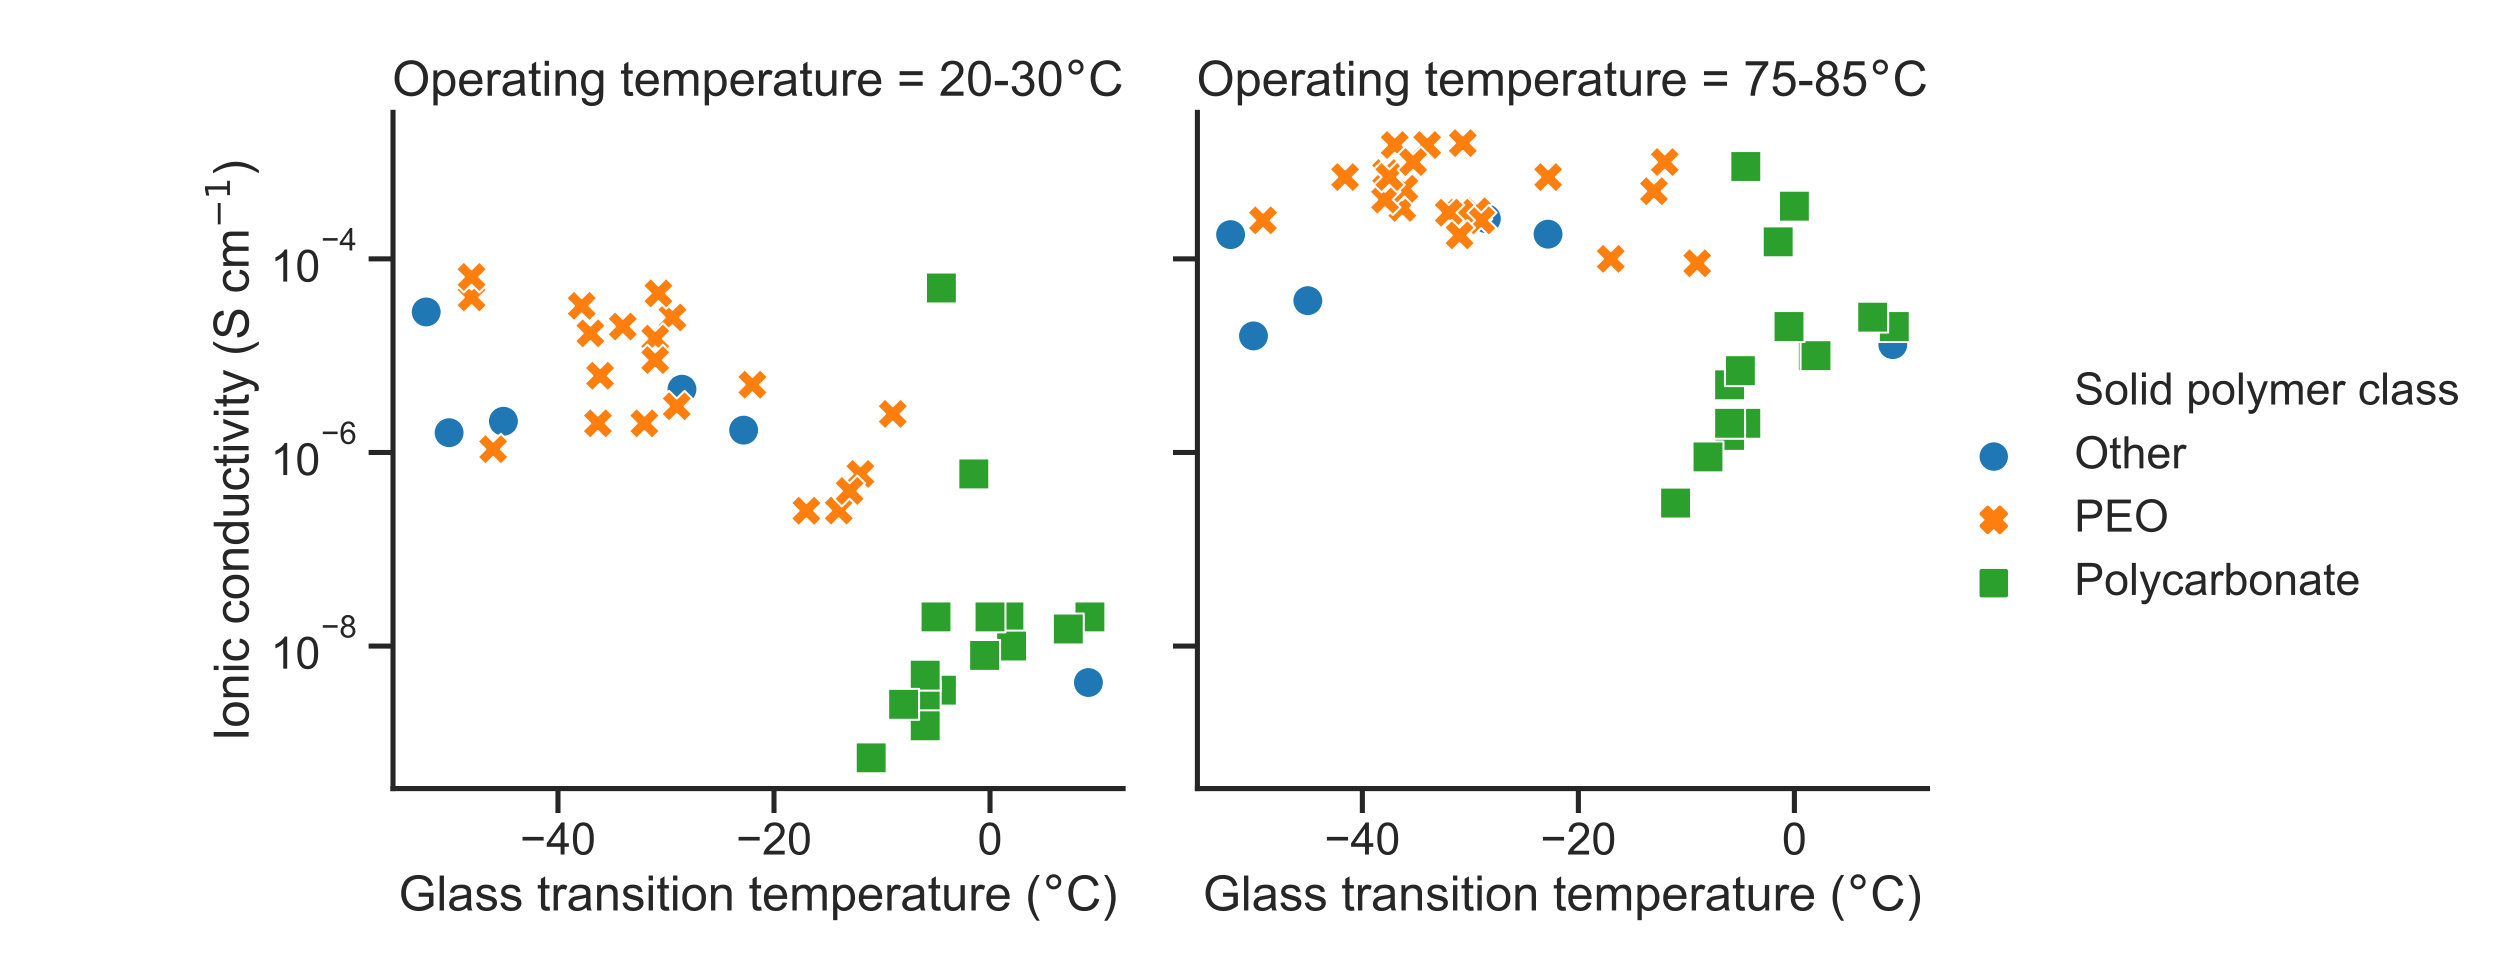<?xml version="1.0" encoding="utf-8" standalone="no"?>
<!DOCTYPE svg PUBLIC "-//W3C//DTD SVG 1.1//EN"
  "http://www.w3.org/Graphics/SVG/1.1/DTD/svg11.dtd">
<!-- Created with matplotlib (https://matplotlib.org/) -->
<svg height="360pt" version="1.1" viewBox="0 0 921.9 360" width="921.9pt" xmlns="http://www.w3.org/2000/svg" xmlns:xlink="http://www.w3.org/1999/xlink">
 <defs>
  <style type="text/css">
*{stroke-linecap:butt;stroke-linejoin:round;}
  </style>
 </defs>
 <g id="figure_1">
  <g id="patch_1">
   <path d="M 0 360 
L 921.9 360 
L 921.9 0 
L 0 0 
z
" style="fill:#ffffff;"/>
  </g>
  <g id="axes_1">
   <g id="patch_2">
    <path d="M 144.93 290.794 
L 414.157 290.794 
L 414.157 41.44 
L 144.93 41.44 
z
" style="fill:#ffffff;"/>
   </g>
   <g id="matplotlib.axis_1">
    <g id="xtick_1">
     <g id="line2d_1">
      <defs>
       <path d="M 0 0 
L 0 9 
" id="m413175d372" style="stroke:#262626;stroke-width:1.875;"/>
      </defs>
      <g>
       <use style="fill:#262626;stroke:#262626;stroke-width:1.875;" x="205.76" xlink:href="#m413175d372" y="290.794"/>
      </g>
     </g>
     <g id="text_1">
      <!-- −40 -->
      <defs>
       <path d="M 52.828 31.203 
L 5.562 31.203 
L 5.562 39.406 
L 52.828 39.406 
z
" id="ArialMT-8722"/>
       <path d="M 32.328 0 
L 32.328 17.141 
L 1.266 17.141 
L 1.266 25.203 
L 33.938 71.578 
L 41.109 71.578 
L 41.109 25.203 
L 50.781 25.203 
L 50.781 17.141 
L 41.109 17.141 
L 41.109 0 
z
M 32.328 25.203 
L 32.328 57.469 
L 9.906 25.203 
z
" id="ArialMT-52"/>
       <path d="M 4.156 35.297 
Q 4.156 48 6.766 55.734 
Q 9.375 63.484 14.516 67.672 
Q 19.672 71.875 27.484 71.875 
Q 33.25 71.875 37.594 69.547 
Q 41.938 67.234 44.766 62.859 
Q 47.609 58.5 49.219 52.219 
Q 50.828 45.953 50.828 35.297 
Q 50.828 22.703 48.234 14.969 
Q 45.656 7.234 40.5 3 
Q 35.359 -1.219 27.484 -1.219 
Q 17.141 -1.219 11.234 6.203 
Q 4.156 15.141 4.156 35.297 
z
M 13.188 35.297 
Q 13.188 17.672 17.312 11.828 
Q 21.438 6 27.484 6 
Q 33.547 6 37.672 11.859 
Q 41.797 17.719 41.797 35.297 
Q 41.797 52.984 37.672 58.781 
Q 33.547 64.594 27.391 64.594 
Q 21.344 64.594 17.719 59.469 
Q 13.188 52.938 13.188 35.297 
z
" id="ArialMT-48"/>
      </defs>
      <g style="fill:#262626;" transform="translate(191.766 315.105)scale(0.165 -0.165)">
       <use xlink:href="#ArialMT-8722"/>
       <use x="58.398" xlink:href="#ArialMT-52"/>
       <use x="114.014" xlink:href="#ArialMT-48"/>
      </g>
     </g>
    </g>
    <g id="xtick_2">
     <g id="line2d_2">
      <g>
       <use style="fill:#262626;stroke:#262626;stroke-width:1.875;" x="285.418" xlink:href="#m413175d372" y="290.794"/>
      </g>
     </g>
     <g id="text_2">
      <!-- −20 -->
      <defs>
       <path d="M 50.344 8.453 
L 50.344 0 
L 3.031 0 
Q 2.938 3.172 4.047 6.109 
Q 5.859 10.938 9.828 15.625 
Q 13.812 20.312 21.344 26.469 
Q 33.016 36.031 37.109 41.625 
Q 41.219 47.219 41.219 52.203 
Q 41.219 57.422 37.469 61 
Q 33.734 64.594 27.734 64.594 
Q 21.391 64.594 17.578 60.781 
Q 13.766 56.984 13.719 50.25 
L 4.688 51.172 
Q 5.609 61.281 11.656 66.578 
Q 17.719 71.875 27.938 71.875 
Q 38.234 71.875 44.234 66.156 
Q 50.25 60.453 50.25 52 
Q 50.25 47.703 48.484 43.547 
Q 46.734 39.406 42.656 34.812 
Q 38.578 30.219 29.109 22.219 
Q 21.188 15.578 18.938 13.203 
Q 16.703 10.844 15.234 8.453 
z
" id="ArialMT-50"/>
      </defs>
      <g style="fill:#262626;" transform="translate(271.424 315.105)scale(0.165 -0.165)">
       <use xlink:href="#ArialMT-8722"/>
       <use x="58.398" xlink:href="#ArialMT-50"/>
       <use x="114.014" xlink:href="#ArialMT-48"/>
      </g>
     </g>
    </g>
    <g id="xtick_3">
     <g id="line2d_3">
      <g>
       <use style="fill:#262626;stroke:#262626;stroke-width:1.875;" x="365.077" xlink:href="#m413175d372" y="290.794"/>
      </g>
     </g>
     <g id="text_3">
      <!-- 0 -->
      <g style="fill:#262626;" transform="translate(360.489 315.105)scale(0.165 -0.165)">
       <use xlink:href="#ArialMT-48"/>
      </g>
     </g>
    </g>
    <g id="text_4">
     <!-- Glass transition temperature ($\degree$C) -->
     <defs>
      <path d="M 41.219 28.078 
L 41.219 36.469 
L 71.531 36.531 
L 71.531 9.969 
Q 64.547 4.391 57.125 1.578 
Q 49.703 -1.219 41.891 -1.219 
Q 31.344 -1.219 22.719 3.297 
Q 14.109 7.812 9.719 16.359 
Q 5.328 24.906 5.328 35.453 
Q 5.328 45.906 9.688 54.953 
Q 14.062 64.016 22.266 68.406 
Q 30.469 72.797 41.156 72.797 
Q 48.922 72.797 55.188 70.281 
Q 61.469 67.781 65.031 63.281 
Q 68.609 58.797 70.453 51.562 
L 61.922 49.219 
Q 60.297 54.688 57.906 57.812 
Q 55.516 60.938 51.062 62.812 
Q 46.625 64.703 41.219 64.703 
Q 34.719 64.703 29.984 62.719 
Q 25.25 60.75 22.344 57.516 
Q 19.438 54.297 17.828 50.438 
Q 15.094 43.797 15.094 36.031 
Q 15.094 26.469 18.391 20.016 
Q 21.688 13.578 27.984 10.453 
Q 34.281 7.328 41.359 7.328 
Q 47.516 7.328 53.375 9.688 
Q 59.234 12.062 62.25 14.75 
L 62.25 28.078 
z
" id="ArialMT-71"/>
      <path d="M 6.391 0 
L 6.391 71.578 
L 15.188 71.578 
L 15.188 0 
z
" id="ArialMT-108"/>
      <path d="M 40.438 6.391 
Q 35.547 2.25 31.031 0.531 
Q 26.516 -1.172 21.344 -1.172 
Q 12.797 -1.172 8.203 3 
Q 3.609 7.172 3.609 13.672 
Q 3.609 17.484 5.344 20.625 
Q 7.078 23.781 9.891 25.688 
Q 12.703 27.594 16.219 28.562 
Q 18.797 29.25 24.031 29.891 
Q 34.672 31.156 39.703 32.906 
Q 39.75 34.719 39.75 35.203 
Q 39.75 40.578 37.25 42.781 
Q 33.891 45.75 27.25 45.75 
Q 21.047 45.75 18.094 43.578 
Q 15.141 41.406 13.719 35.891 
L 5.125 37.062 
Q 6.297 42.578 8.984 45.969 
Q 11.672 49.359 16.75 51.188 
Q 21.828 53.031 28.516 53.031 
Q 35.156 53.031 39.297 51.469 
Q 43.453 49.906 45.406 47.531 
Q 47.359 45.172 48.141 41.547 
Q 48.578 39.312 48.578 33.453 
L 48.578 21.734 
Q 48.578 9.469 49.141 6.219 
Q 49.703 2.984 51.375 0 
L 42.188 0 
Q 40.828 2.734 40.438 6.391 
z
M 39.703 26.031 
Q 34.906 24.078 25.344 22.703 
Q 19.922 21.922 17.672 20.938 
Q 15.438 19.969 14.203 18.094 
Q 12.984 16.219 12.984 13.922 
Q 12.984 10.406 15.641 8.062 
Q 18.312 5.719 23.438 5.719 
Q 28.516 5.719 32.469 7.938 
Q 36.422 10.156 38.281 14.016 
Q 39.703 17 39.703 22.797 
z
" id="ArialMT-97"/>
      <path d="M 3.078 15.484 
L 11.766 16.844 
Q 12.5 11.625 15.844 8.844 
Q 19.188 6.062 25.203 6.062 
Q 31.25 6.062 34.172 8.516 
Q 37.109 10.984 37.109 14.312 
Q 37.109 17.281 34.516 19 
Q 32.719 20.172 25.531 21.969 
Q 15.875 24.422 12.141 26.203 
Q 8.406 27.984 6.469 31.125 
Q 4.547 34.281 4.547 38.094 
Q 4.547 41.547 6.125 44.5 
Q 7.719 47.469 10.453 49.422 
Q 12.5 50.922 16.031 51.969 
Q 19.578 53.031 23.641 53.031 
Q 29.734 53.031 34.344 51.266 
Q 38.969 49.516 41.156 46.5 
Q 43.359 43.5 44.188 38.484 
L 35.594 37.312 
Q 35.016 41.312 32.203 43.547 
Q 29.391 45.797 24.266 45.797 
Q 18.219 45.797 15.625 43.797 
Q 13.031 41.797 13.031 39.109 
Q 13.031 37.406 14.109 36.031 
Q 15.188 34.625 17.484 33.688 
Q 18.797 33.203 25.25 31.453 
Q 34.578 28.953 38.25 27.359 
Q 41.938 25.781 44.031 22.75 
Q 46.141 19.734 46.141 15.234 
Q 46.141 10.844 43.578 6.953 
Q 41.016 3.078 36.172 0.953 
Q 31.344 -1.172 25.25 -1.172 
Q 15.141 -1.172 9.844 3.031 
Q 4.547 7.234 3.078 15.484 
z
" id="ArialMT-115"/>
      <path id="ArialMT-32"/>
      <path d="M 25.781 7.859 
L 27.047 0.094 
Q 23.344 -0.688 20.406 -0.688 
Q 15.625 -0.688 12.984 0.828 
Q 10.359 2.344 9.281 4.812 
Q 8.203 7.281 8.203 15.188 
L 8.203 45.016 
L 1.766 45.016 
L 1.766 51.859 
L 8.203 51.859 
L 8.203 64.703 
L 16.938 69.969 
L 16.938 51.859 
L 25.781 51.859 
L 25.781 45.016 
L 16.938 45.016 
L 16.938 14.703 
Q 16.938 10.938 17.406 9.859 
Q 17.875 8.797 18.922 8.156 
Q 19.969 7.516 21.922 7.516 
Q 23.391 7.516 25.781 7.859 
z
" id="ArialMT-116"/>
      <path d="M 6.5 0 
L 6.5 51.859 
L 14.406 51.859 
L 14.406 44 
Q 17.438 49.516 20 51.266 
Q 22.562 53.031 25.641 53.031 
Q 30.078 53.031 34.672 50.203 
L 31.641 42.047 
Q 28.422 43.953 25.203 43.953 
Q 22.312 43.953 20.016 42.219 
Q 17.719 40.484 16.75 37.406 
Q 15.281 32.719 15.281 27.156 
L 15.281 0 
z
" id="ArialMT-114"/>
      <path d="M 6.594 0 
L 6.594 51.859 
L 14.5 51.859 
L 14.5 44.484 
Q 20.219 53.031 31 53.031 
Q 35.688 53.031 39.625 51.344 
Q 43.562 49.656 45.516 46.922 
Q 47.469 44.188 48.25 40.438 
Q 48.734 37.984 48.734 31.891 
L 48.734 0 
L 39.938 0 
L 39.938 31.547 
Q 39.938 36.922 38.906 39.578 
Q 37.891 42.234 35.281 43.812 
Q 32.672 45.406 29.156 45.406 
Q 23.531 45.406 19.453 41.844 
Q 15.375 38.281 15.375 28.328 
L 15.375 0 
z
" id="ArialMT-110"/>
      <path d="M 6.641 61.469 
L 6.641 71.578 
L 15.438 71.578 
L 15.438 61.469 
z
M 6.641 0 
L 6.641 51.859 
L 15.438 51.859 
L 15.438 0 
z
" id="ArialMT-105"/>
      <path d="M 3.328 25.922 
Q 3.328 40.328 11.328 47.266 
Q 18.016 53.031 27.641 53.031 
Q 38.328 53.031 45.109 46.016 
Q 51.906 39.016 51.906 26.656 
Q 51.906 16.656 48.906 10.906 
Q 45.906 5.172 40.156 2 
Q 34.422 -1.172 27.641 -1.172 
Q 16.75 -1.172 10.031 5.812 
Q 3.328 12.797 3.328 25.922 
z
M 12.359 25.922 
Q 12.359 15.969 16.703 11.016 
Q 21.047 6.062 27.641 6.062 
Q 34.188 6.062 38.531 11.031 
Q 42.875 16.016 42.875 26.219 
Q 42.875 35.844 38.5 40.797 
Q 34.125 45.75 27.641 45.75 
Q 21.047 45.75 16.703 40.812 
Q 12.359 35.891 12.359 25.922 
z
" id="ArialMT-111"/>
      <path d="M 42.094 16.703 
L 51.172 15.578 
Q 49.031 7.625 43.219 3.219 
Q 37.406 -1.172 28.375 -1.172 
Q 17 -1.172 10.328 5.828 
Q 3.656 12.844 3.656 25.484 
Q 3.656 38.578 10.391 45.797 
Q 17.141 53.031 27.875 53.031 
Q 38.281 53.031 44.875 45.953 
Q 51.469 38.875 51.469 26.031 
Q 51.469 25.25 51.422 23.688 
L 12.75 23.688 
Q 13.234 15.141 17.578 10.594 
Q 21.922 6.062 28.422 6.062 
Q 33.25 6.062 36.672 8.594 
Q 40.094 11.141 42.094 16.703 
z
M 13.234 30.906 
L 42.188 30.906 
Q 41.609 37.453 38.875 40.719 
Q 34.672 45.797 27.984 45.797 
Q 21.922 45.797 17.797 41.75 
Q 13.672 37.703 13.234 30.906 
z
" id="ArialMT-101"/>
      <path d="M 6.594 0 
L 6.594 51.859 
L 14.453 51.859 
L 14.453 44.578 
Q 16.891 48.391 20.938 50.703 
Q 25 53.031 30.172 53.031 
Q 35.938 53.031 39.625 50.641 
Q 43.312 48.25 44.828 43.953 
Q 50.984 53.031 60.844 53.031 
Q 68.562 53.031 72.703 48.75 
Q 76.859 44.484 76.859 35.594 
L 76.859 0 
L 68.109 0 
L 68.109 32.672 
Q 68.109 37.938 67.25 40.25 
Q 66.406 42.578 64.156 43.984 
Q 61.922 45.406 58.891 45.406 
Q 53.422 45.406 49.797 41.766 
Q 46.188 38.141 46.188 30.125 
L 46.188 0 
L 37.406 0 
L 37.406 33.688 
Q 37.406 39.547 35.25 42.469 
Q 33.109 45.406 28.219 45.406 
Q 24.516 45.406 21.359 43.453 
Q 18.219 41.5 16.797 37.734 
Q 15.375 33.984 15.375 26.906 
L 15.375 0 
z
" id="ArialMT-109"/>
      <path d="M 6.594 -19.875 
L 6.594 51.859 
L 14.594 51.859 
L 14.594 45.125 
Q 17.438 49.078 21 51.047 
Q 24.562 53.031 29.641 53.031 
Q 36.281 53.031 41.359 49.609 
Q 46.438 46.188 49.016 39.953 
Q 51.609 33.734 51.609 26.312 
Q 51.609 18.359 48.75 11.984 
Q 45.906 5.609 40.453 2.219 
Q 35.016 -1.172 29 -1.172 
Q 24.609 -1.172 21.109 0.688 
Q 17.625 2.547 15.375 5.375 
L 15.375 -19.875 
z
M 14.547 25.641 
Q 14.547 15.625 18.594 10.844 
Q 22.656 6.062 28.422 6.062 
Q 34.281 6.062 38.453 11.016 
Q 42.625 15.969 42.625 26.375 
Q 42.625 36.281 38.547 41.203 
Q 34.469 46.141 28.812 46.141 
Q 23.188 46.141 18.859 40.891 
Q 14.547 35.641 14.547 25.641 
z
" id="ArialMT-112"/>
      <path d="M 40.578 0 
L 40.578 7.625 
Q 34.516 -1.172 24.125 -1.172 
Q 19.531 -1.172 15.547 0.578 
Q 11.578 2.344 9.641 5 
Q 7.719 7.672 6.938 11.531 
Q 6.391 14.109 6.391 19.734 
L 6.391 51.859 
L 15.188 51.859 
L 15.188 23.094 
Q 15.188 16.219 15.719 13.812 
Q 16.547 10.359 19.234 8.375 
Q 21.922 6.391 25.875 6.391 
Q 29.828 6.391 33.297 8.422 
Q 36.766 10.453 38.203 13.938 
Q 39.656 17.438 39.656 24.078 
L 39.656 51.859 
L 48.438 51.859 
L 48.438 0 
z
" id="ArialMT-117"/>
      <path d="M 23.391 -21.047 
Q 16.109 -11.859 11.078 0.438 
Q 6.062 12.75 6.062 25.922 
Q 6.062 37.547 9.812 48.188 
Q 14.203 60.547 23.391 72.797 
L 29.688 72.797 
Q 23.781 62.641 21.875 58.297 
Q 18.891 51.562 17.188 44.234 
Q 15.094 35.109 15.094 25.875 
Q 15.094 2.391 29.688 -21.047 
z
" id="ArialMT-40"/>
      <path d="M 25 67.922 
Q 21.094 67.922 18.406 65.203 
Q 15.719 62.5 15.719 58.594 
Q 15.719 54.734 18.406 52.078 
Q 21.094 49.422 25 49.422 
Q 28.906 49.422 31.594 52.078 
Q 34.281 54.734 34.281 58.594 
Q 34.281 62.453 31.562 65.188 
Q 28.859 67.922 25 67.922 
z
M 25 74.219 
Q 28.125 74.219 31 73.016 
Q 33.891 71.828 35.984 69.578 
Q 38.234 67.391 39.359 64.594 
Q 40.484 61.812 40.484 58.594 
Q 40.484 52.156 35.969 47.688 
Q 31.453 43.219 24.906 43.219 
Q 18.312 43.219 13.906 47.609 
Q 9.516 52 9.516 58.594 
Q 9.516 65.141 14 69.672 
Q 18.5 74.219 25 74.219 
z
" id="DejaVuSans-176"/>
      <path d="M 58.797 25.094 
L 68.266 22.703 
Q 65.281 11.031 57.547 4.906 
Q 49.812 -1.219 38.625 -1.219 
Q 27.047 -1.219 19.797 3.484 
Q 12.547 8.203 8.766 17.141 
Q 4.984 26.078 4.984 36.328 
Q 4.984 47.516 9.25 55.828 
Q 13.531 64.156 21.406 68.469 
Q 29.297 72.797 38.766 72.797 
Q 49.516 72.797 56.828 67.328 
Q 64.156 61.859 67.047 51.953 
L 57.719 49.75 
Q 55.219 57.562 50.484 61.125 
Q 45.75 64.703 38.578 64.703 
Q 30.328 64.703 24.781 60.734 
Q 19.234 56.781 16.984 50.109 
Q 14.75 43.453 14.75 36.375 
Q 14.75 27.25 17.406 20.438 
Q 20.062 13.625 25.672 10.25 
Q 31.297 6.891 37.844 6.891 
Q 45.797 6.891 51.312 11.469 
Q 56.844 16.062 58.797 25.094 
z
" id="ArialMT-67"/>
      <path d="M 12.359 -21.047 
L 6.062 -21.047 
Q 20.656 2.391 20.656 25.875 
Q 20.656 35.062 18.562 44.094 
Q 16.891 51.422 13.922 58.156 
Q 12.016 62.547 6.062 72.797 
L 12.359 72.797 
Q 21.531 60.547 25.922 48.188 
Q 29.688 37.547 29.688 25.922 
Q 29.688 12.75 24.625 0.438 
Q 19.578 -11.859 12.359 -21.047 
z
" id="ArialMT-41"/>
     </defs>
     <g style="fill:#262626;" transform="translate(146.974 335.884)scale(0.18 -0.18)">
      <use transform="translate(0 0.781)" xlink:href="#ArialMT-71"/>
      <use transform="translate(77.783 0.781)" xlink:href="#ArialMT-108"/>
      <use transform="translate(100 0.781)" xlink:href="#ArialMT-97"/>
      <use transform="translate(155.615 0.781)" xlink:href="#ArialMT-115"/>
      <use transform="translate(205.615 0.781)" xlink:href="#ArialMT-115"/>
      <use transform="translate(255.615 0.781)" xlink:href="#ArialMT-32"/>
      <use transform="translate(283.398 0.781)" xlink:href="#ArialMT-116"/>
      <use transform="translate(311.182 0.781)" xlink:href="#ArialMT-114"/>
      <use transform="translate(344.482 0.781)" xlink:href="#ArialMT-97"/>
      <use transform="translate(400.098 0.781)" xlink:href="#ArialMT-110"/>
      <use transform="translate(455.713 0.781)" xlink:href="#ArialMT-115"/>
      <use transform="translate(505.713 0.781)" xlink:href="#ArialMT-105"/>
      <use transform="translate(527.93 0.781)" xlink:href="#ArialMT-116"/>
      <use transform="translate(555.713 0.781)" xlink:href="#ArialMT-105"/>
      <use transform="translate(577.93 0.781)" xlink:href="#ArialMT-111"/>
      <use transform="translate(633.545 0.781)" xlink:href="#ArialMT-110"/>
      <use transform="translate(689.16 0.781)" xlink:href="#ArialMT-32"/>
      <use transform="translate(716.943 0.781)" xlink:href="#ArialMT-116"/>
      <use transform="translate(744.727 0.781)" xlink:href="#ArialMT-101"/>
      <use transform="translate(800.342 0.781)" xlink:href="#ArialMT-109"/>
      <use transform="translate(883.643 0.781)" xlink:href="#ArialMT-112"/>
      <use transform="translate(939.258 0.781)" xlink:href="#ArialMT-101"/>
      <use transform="translate(994.873 0.781)" xlink:href="#ArialMT-114"/>
      <use transform="translate(1028.174 0.781)" xlink:href="#ArialMT-97"/>
      <use transform="translate(1083.789 0.781)" xlink:href="#ArialMT-116"/>
      <use transform="translate(1111.572 0.781)" xlink:href="#ArialMT-117"/>
      <use transform="translate(1167.188 0.781)" xlink:href="#ArialMT-114"/>
      <use transform="translate(1200.488 0.781)" xlink:href="#ArialMT-101"/>
      <use transform="translate(1256.104 0.781)" xlink:href="#ArialMT-32"/>
      <use transform="translate(1283.887 0.781)" xlink:href="#ArialMT-40"/>
      <use transform="translate(1317.188 0.781)" xlink:href="#DejaVuSans-176"/>
      <use transform="translate(1367.188 0.781)" xlink:href="#ArialMT-67"/>
      <use transform="translate(1439.404 0.781)" xlink:href="#ArialMT-41"/>
     </g>
    </g>
   </g>
   <g id="matplotlib.axis_2">
    <g id="ytick_1">
     <g id="line2d_4">
      <defs>
       <path d="M 0 0 
L -9 0 
" id="m23ac48c90c" style="stroke:#262626;stroke-width:1.875;"/>
      </defs>
      <g>
       <use style="fill:#262626;stroke:#262626;stroke-width:1.875;" x="144.93" xlink:href="#m23ac48c90c" y="238.237"/>
      </g>
     </g>
     <g id="text_5">
      <!-- $\mathdefault{10^{-8}}$ -->
      <defs>
       <path d="M 37.25 0 
L 28.469 0 
L 28.469 56 
Q 25.297 52.984 20.141 49.953 
Q 14.984 46.922 10.891 45.406 
L 10.891 53.906 
Q 18.266 57.375 23.781 62.297 
Q 29.297 67.234 31.594 71.875 
L 37.25 71.875 
z
" id="ArialMT-49"/>
       <path d="M 17.672 38.812 
Q 12.203 40.828 9.562 44.531 
Q 6.938 48.25 6.938 53.422 
Q 6.938 61.234 12.547 66.547 
Q 18.172 71.875 27.484 71.875 
Q 36.859 71.875 42.578 66.422 
Q 48.297 60.984 48.297 53.172 
Q 48.297 48.188 45.672 44.5 
Q 43.062 40.828 37.75 38.812 
Q 44.344 36.672 47.781 31.875 
Q 51.219 27.094 51.219 20.453 
Q 51.219 11.281 44.719 5.031 
Q 38.234 -1.219 27.641 -1.219 
Q 17.047 -1.219 10.547 5.047 
Q 4.047 11.328 4.047 20.703 
Q 4.047 27.688 7.594 32.391 
Q 11.141 37.109 17.672 38.812 
z
M 15.922 53.719 
Q 15.922 48.641 19.188 45.406 
Q 22.469 42.188 27.688 42.188 
Q 32.766 42.188 36.016 45.375 
Q 39.266 48.578 39.266 53.219 
Q 39.266 58.062 35.906 61.359 
Q 32.562 64.656 27.594 64.656 
Q 22.562 64.656 19.234 61.422 
Q 15.922 58.203 15.922 53.719 
z
M 13.094 20.656 
Q 13.094 16.891 14.875 13.375 
Q 16.656 9.859 20.172 7.922 
Q 23.688 6 27.734 6 
Q 34.031 6 38.125 10.047 
Q 42.234 14.109 42.234 20.359 
Q 42.234 26.703 38.016 30.859 
Q 33.797 35.016 27.438 35.016 
Q 21.234 35.016 17.156 30.906 
Q 13.094 26.812 13.094 20.656 
z
" id="ArialMT-56"/>
      </defs>
      <g style="fill:#262626;" transform="translate(99.76 246.745)scale(0.165 -0.165)">
       <use transform="translate(0 0.994)" xlink:href="#ArialMT-49"/>
       <use transform="translate(55.615 0.994)" xlink:href="#ArialMT-48"/>
       <use transform="translate(112.973 70.688)scale(0.7)" xlink:href="#ArialMT-8722"/>
       <use transform="translate(153.852 70.688)scale(0.7)" xlink:href="#ArialMT-56"/>
      </g>
     </g>
    </g>
    <g id="ytick_2">
     <g id="line2d_5">
      <g>
       <use style="fill:#262626;stroke:#262626;stroke-width:1.875;" x="144.93" xlink:href="#m23ac48c90c" y="166.849"/>
      </g>
     </g>
     <g id="text_6">
      <!-- $\mathdefault{10^{-6}}$ -->
      <defs>
       <path d="M 49.75 54.047 
L 41.016 53.375 
Q 39.844 58.547 37.703 60.891 
Q 34.125 64.656 28.906 64.656 
Q 24.703 64.656 21.531 62.312 
Q 17.391 59.281 14.984 53.469 
Q 12.594 47.656 12.5 36.922 
Q 15.672 41.75 20.266 44.094 
Q 24.859 46.438 29.891 46.438 
Q 38.672 46.438 44.844 39.969 
Q 51.031 33.5 51.031 23.25 
Q 51.031 16.5 48.125 10.719 
Q 45.219 4.938 40.141 1.859 
Q 35.062 -1.219 28.609 -1.219 
Q 17.625 -1.219 10.688 6.859 
Q 3.766 14.938 3.766 33.5 
Q 3.766 54.25 11.422 63.672 
Q 18.109 71.875 29.438 71.875 
Q 37.891 71.875 43.281 67.141 
Q 48.688 62.406 49.75 54.047 
z
M 13.875 23.188 
Q 13.875 18.656 15.797 14.5 
Q 17.719 10.359 21.188 8.172 
Q 24.656 6 28.469 6 
Q 34.031 6 38.031 10.484 
Q 42.047 14.984 42.047 22.703 
Q 42.047 30.125 38.078 34.391 
Q 34.125 38.672 28.125 38.672 
Q 22.172 38.672 18.016 34.391 
Q 13.875 30.125 13.875 23.188 
z
" id="ArialMT-54"/>
      </defs>
      <g style="fill:#262626;" transform="translate(99.76 175.357)scale(0.165 -0.165)">
       <use transform="translate(0 0.994)" xlink:href="#ArialMT-49"/>
       <use transform="translate(55.615 0.994)" xlink:href="#ArialMT-48"/>
       <use transform="translate(112.973 70.688)scale(0.7)" xlink:href="#ArialMT-8722"/>
       <use transform="translate(153.852 70.688)scale(0.7)" xlink:href="#ArialMT-54"/>
      </g>
     </g>
    </g>
    <g id="ytick_3">
     <g id="line2d_6">
      <g>
       <use style="fill:#262626;stroke:#262626;stroke-width:1.875;" x="144.93" xlink:href="#m23ac48c90c" y="95.461"/>
      </g>
     </g>
     <g id="text_7">
      <!-- $\mathdefault{10^{-4}}$ -->
      <g style="fill:#262626;" transform="translate(99.76 103.886)scale(0.165 -0.165)">
       <use transform="translate(0 0.202)" xlink:href="#ArialMT-49"/>
       <use transform="translate(55.615 0.202)" xlink:href="#ArialMT-48"/>
       <use transform="translate(112.973 69.895)scale(0.7)" xlink:href="#ArialMT-8722"/>
       <use transform="translate(153.852 69.895)scale(0.7)" xlink:href="#ArialMT-52"/>
      </g>
     </g>
    </g>
    <g id="text_8">
     <!-- Ionic conductivity (S cm$^{-1}$) -->
     <defs>
      <path d="M 9.328 0 
L 9.328 71.578 
L 18.797 71.578 
L 18.797 0 
z
" id="ArialMT-73"/>
      <path d="M 40.438 19 
L 49.078 17.875 
Q 47.656 8.938 41.812 3.875 
Q 35.984 -1.172 27.484 -1.172 
Q 16.844 -1.172 10.375 5.781 
Q 3.906 12.75 3.906 25.734 
Q 3.906 34.125 6.688 40.422 
Q 9.469 46.734 15.156 49.875 
Q 20.844 53.031 27.547 53.031 
Q 35.984 53.031 41.359 48.75 
Q 46.734 44.484 48.25 36.625 
L 39.703 35.297 
Q 38.484 40.531 35.375 43.156 
Q 32.281 45.797 27.875 45.797 
Q 21.234 45.797 17.078 41.031 
Q 12.938 36.281 12.938 25.984 
Q 12.938 15.531 16.938 10.797 
Q 20.953 6.062 27.391 6.062 
Q 32.562 6.062 36.031 9.234 
Q 39.5 12.406 40.438 19 
z
" id="ArialMT-99"/>
      <path d="M 40.234 0 
L 40.234 6.547 
Q 35.297 -1.172 25.734 -1.172 
Q 19.531 -1.172 14.328 2.25 
Q 9.125 5.672 6.266 11.797 
Q 3.422 17.922 3.422 25.875 
Q 3.422 33.641 6 39.969 
Q 8.594 46.297 13.766 49.656 
Q 18.953 53.031 25.344 53.031 
Q 30.031 53.031 33.688 51.047 
Q 37.359 49.078 39.656 45.906 
L 39.656 71.578 
L 48.391 71.578 
L 48.391 0 
z
M 12.453 25.875 
Q 12.453 15.922 16.641 10.984 
Q 20.844 6.062 26.562 6.062 
Q 32.328 6.062 36.344 10.766 
Q 40.375 15.484 40.375 25.141 
Q 40.375 35.797 36.266 40.766 
Q 32.172 45.75 26.172 45.75 
Q 20.312 45.75 16.375 40.969 
Q 12.453 36.188 12.453 25.875 
z
" id="ArialMT-100"/>
      <path d="M 21 0 
L 1.266 51.859 
L 10.547 51.859 
L 21.688 20.797 
Q 23.484 15.766 25 10.359 
Q 26.172 14.453 28.266 20.219 
L 39.797 51.859 
L 48.828 51.859 
L 29.203 0 
z
" id="ArialMT-118"/>
      <path d="M 6.203 -19.969 
L 5.219 -11.719 
Q 8.109 -12.5 10.25 -12.5 
Q 13.188 -12.5 14.938 -11.516 
Q 16.703 -10.547 17.828 -8.797 
Q 18.656 -7.469 20.516 -2.25 
Q 20.75 -1.516 21.297 -0.094 
L 1.609 51.859 
L 11.078 51.859 
L 21.875 21.828 
Q 23.969 16.109 25.641 9.812 
Q 27.156 15.875 29.25 21.625 
L 40.328 51.859 
L 49.125 51.859 
L 29.391 -0.875 
Q 26.219 -9.422 24.469 -12.641 
Q 22.125 -17 19.094 -19.016 
Q 16.062 -21.047 11.859 -21.047 
Q 9.328 -21.047 6.203 -19.969 
z
" id="ArialMT-121"/>
      <path d="M 4.5 23 
L 13.422 23.781 
Q 14.062 18.406 16.375 14.969 
Q 18.703 11.531 23.578 9.406 
Q 28.469 7.281 34.578 7.281 
Q 39.984 7.281 44.141 8.891 
Q 48.297 10.5 50.312 13.297 
Q 52.344 16.109 52.344 19.438 
Q 52.344 22.797 50.391 25.312 
Q 48.438 27.828 43.953 29.547 
Q 41.062 30.672 31.203 33.031 
Q 21.344 35.406 17.391 37.5 
Q 12.25 40.188 9.734 44.156 
Q 7.234 48.141 7.234 53.078 
Q 7.234 58.5 10.297 63.203 
Q 13.375 67.922 19.281 70.359 
Q 25.203 72.797 32.422 72.797 
Q 40.375 72.797 46.453 70.234 
Q 52.547 67.672 55.812 62.688 
Q 59.078 57.719 59.328 51.422 
L 50.25 50.734 
Q 49.516 57.516 45.281 60.984 
Q 41.062 64.453 32.812 64.453 
Q 24.219 64.453 20.281 61.297 
Q 16.359 58.156 16.359 53.719 
Q 16.359 49.859 19.141 47.359 
Q 21.875 44.875 33.422 42.266 
Q 44.969 39.656 49.266 37.703 
Q 55.516 34.812 58.484 30.391 
Q 61.469 25.984 61.469 20.219 
Q 61.469 14.5 58.203 9.438 
Q 54.938 4.391 48.797 1.578 
Q 42.672 -1.219 35.016 -1.219 
Q 25.297 -1.219 18.719 1.609 
Q 12.156 4.438 8.422 10.125 
Q 4.688 15.828 4.5 23 
z
" id="ArialMT-83"/>
      <path d="M 10.594 35.5 
L 73.188 35.5 
L 73.188 27.203 
L 10.594 27.203 
z
" id="DejaVuSans-8722"/>
      <path d="M 12.406 8.297 
L 28.516 8.297 
L 28.516 63.922 
L 10.984 60.406 
L 10.984 69.391 
L 28.422 72.906 
L 38.281 72.906 
L 38.281 8.297 
L 54.391 8.297 
L 54.391 0 
L 12.406 0 
z
" id="DejaVuSans-49"/>
     </defs>
     <g style="fill:#262626;" transform="translate(91.8 273.307)rotate(-90)scale(0.18 -0.18)">
      <use transform="translate(0 0.684)" xlink:href="#ArialMT-73"/>
      <use transform="translate(27.783 0.684)" xlink:href="#ArialMT-111"/>
      <use transform="translate(83.398 0.684)" xlink:href="#ArialMT-110"/>
      <use transform="translate(139.014 0.684)" xlink:href="#ArialMT-105"/>
      <use transform="translate(161.23 0.684)" xlink:href="#ArialMT-99"/>
      <use transform="translate(211.23 0.684)" xlink:href="#ArialMT-32"/>
      <use transform="translate(239.014 0.684)" xlink:href="#ArialMT-99"/>
      <use transform="translate(289.014 0.684)" xlink:href="#ArialMT-111"/>
      <use transform="translate(344.629 0.684)" xlink:href="#ArialMT-110"/>
      <use transform="translate(400.244 0.684)" xlink:href="#ArialMT-100"/>
      <use transform="translate(455.859 0.684)" xlink:href="#ArialMT-117"/>
      <use transform="translate(511.475 0.684)" xlink:href="#ArialMT-99"/>
      <use transform="translate(561.475 0.684)" xlink:href="#ArialMT-116"/>
      <use transform="translate(589.258 0.684)" xlink:href="#ArialMT-105"/>
      <use transform="translate(611.475 0.684)" xlink:href="#ArialMT-118"/>
      <use transform="translate(661.475 0.684)" xlink:href="#ArialMT-105"/>
      <use transform="translate(683.691 0.684)" xlink:href="#ArialMT-116"/>
      <use transform="translate(711.475 0.684)" xlink:href="#ArialMT-121"/>
      <use transform="translate(761.475 0.684)" xlink:href="#ArialMT-32"/>
      <use transform="translate(789.258 0.684)" xlink:href="#ArialMT-40"/>
      <use transform="translate(822.559 0.684)" xlink:href="#ArialMT-83"/>
      <use transform="translate(889.258 0.684)" xlink:href="#ArialMT-32"/>
      <use transform="translate(917.041 0.684)" xlink:href="#ArialMT-99"/>
      <use transform="translate(967.041 0.684)" xlink:href="#ArialMT-109"/>
      <use transform="translate(1051.299 38.966)scale(0.7)" xlink:href="#DejaVuSans-8722"/>
      <use transform="translate(1109.951 38.966)scale(0.7)" xlink:href="#DejaVuSans-49"/>
      <use transform="translate(1157.222 0.684)" xlink:href="#ArialMT-41"/>
     </g>
    </g>
   </g>
   <g id="PathCollection_1">
    <path clip-path="url(#pe0290cf0b8)" d="M 157.168 120.73 
C 158.68 120.73 160.13 120.129 161.199 119.06 
C 162.268 117.991 162.869 116.541 162.869 115.029 
C 162.869 113.517 162.268 112.067 161.199 110.998 
C 160.13 109.929 158.68 109.328 157.168 109.328 
C 155.656 109.328 154.206 109.929 153.137 110.998 
C 152.068 112.067 151.467 113.517 151.467 115.029 
C 151.467 116.541 152.068 117.991 153.137 119.06 
C 154.206 120.129 155.656 120.73 157.168 120.73 
z
" style="fill:#1f77b4;stroke:#ffffff;stroke-width:0.75;"/>
    <path clip-path="url(#pe0290cf0b8)" d="M 401.361 257.386 
C 402.873 257.386 404.324 256.785 405.393 255.716 
C 406.462 254.647 407.062 253.197 407.062 251.685 
C 407.062 250.173 406.462 248.723 405.393 247.654 
C 404.324 246.585 402.873 245.984 401.361 245.984 
C 399.85 245.984 398.399 246.585 397.33 247.654 
C 396.261 248.723 395.661 250.173 395.661 251.685 
C 395.661 253.197 396.261 254.647 397.33 255.716 
C 398.399 256.785 399.85 257.386 401.361 257.386 
z
" style="fill:#1f77b4;stroke:#ffffff;stroke-width:0.75;"/>
    <path clip-path="url(#pe0290cf0b8)" d="M 165.612 165.264 
C 167.124 165.264 168.574 164.663 169.643 163.594 
C 170.712 162.525 171.313 161.075 171.313 159.563 
C 171.313 158.051 170.712 156.601 169.643 155.532 
C 168.574 154.463 167.124 153.862 165.612 153.862 
C 164.1 153.862 162.65 154.463 161.581 155.532 
C 160.512 156.601 159.911 158.051 159.911 159.563 
C 159.911 161.075 160.512 162.525 161.581 163.594 
C 162.65 164.663 164.1 165.264 165.612 165.264 
z
" style="fill:#1f77b4;stroke:#ffffff;stroke-width:0.75;"/>
    <path clip-path="url(#pe0290cf0b8)" d="M 185.646 161.048 
C 187.158 161.048 188.608 160.448 189.677 159.379 
C 190.746 158.31 191.347 156.859 191.347 155.348 
C 191.347 153.836 190.746 152.386 189.677 151.316 
C 188.608 150.247 187.158 149.647 185.646 149.647 
C 184.134 149.647 182.684 150.247 181.615 151.316 
C 180.546 152.386 179.945 153.836 179.945 155.348 
C 179.945 156.859 180.546 158.31 181.615 159.379 
C 182.684 160.448 184.134 161.048 185.646 161.048 
z
" style="fill:#1f77b4;stroke:#ffffff;stroke-width:0.75;"/>
    <path clip-path="url(#pe0290cf0b8)" d="M 251.484 149.234 
C 252.996 149.234 254.446 148.633 255.515 147.564 
C 256.584 146.495 257.185 145.045 257.185 143.533 
C 257.185 142.021 256.584 140.571 255.515 139.502 
C 254.446 138.433 252.996 137.832 251.484 137.832 
C 249.972 137.832 248.522 138.433 247.453 139.502 
C 246.384 140.571 245.783 142.021 245.783 143.533 
C 245.783 145.045 246.384 146.495 247.453 147.564 
C 248.522 148.633 249.972 149.234 251.484 149.234 
z
" style="fill:#1f77b4;stroke:#ffffff;stroke-width:0.75;"/>
    <path clip-path="url(#pe0290cf0b8)" d="M 274.226 164.324 
C 275.738 164.324 277.188 163.723 278.257 162.654 
C 279.326 161.585 279.927 160.135 279.927 158.623 
C 279.927 157.111 279.326 155.661 278.257 154.592 
C 277.188 153.523 275.738 152.922 274.226 152.922 
C 272.714 152.922 271.264 153.523 270.195 154.592 
C 269.126 155.661 268.525 157.111 268.525 158.623 
C 268.525 160.135 269.126 161.585 270.195 162.654 
C 271.264 163.723 272.714 164.324 274.226 164.324 
z
" style="fill:#1f77b4;stroke:#ffffff;stroke-width:0.75;"/>
    <path clip-path="url(#pe0290cf0b8)" d="M 179.012 171.357 
L 181.862 168.506 
L 184.713 171.357 
L 187.563 168.506 
L 184.713 165.656 
L 187.563 162.805 
L 184.713 159.955 
L 181.862 162.805 
L 179.012 159.955 
L 176.161 162.805 
L 179.012 165.656 
L 176.161 168.506 
z
" style="fill:#ff7f0e;stroke:#ffffff;stroke-width:0.75;"/>
    <path clip-path="url(#pe0290cf0b8)" d="M 171.046 115.366 
L 173.896 112.515 
L 176.747 115.366 
L 179.597 112.515 
L 176.747 109.665 
L 179.597 106.814 
L 176.747 103.964 
L 173.896 106.814 
L 171.046 103.964 
L 168.195 106.814 
L 171.046 109.665 
L 168.195 112.515 
z
" style="fill:#ff7f0e;stroke:#ffffff;stroke-width:0.75;"/>
    <path clip-path="url(#pe0290cf0b8)" d="M 214.858 128.63 
L 217.708 125.78 
L 220.559 128.63 
L 223.409 125.78 
L 220.559 122.929 
L 223.409 120.079 
L 220.559 117.228 
L 217.708 120.079 
L 214.858 117.228 
L 212.008 120.079 
L 214.858 122.929 
L 212.008 125.78 
z
" style="fill:#ff7f0e;stroke:#ffffff;stroke-width:0.75;"/>
    <path clip-path="url(#pe0290cf0b8)" d="M 306.465 193.966 
L 309.316 191.116 
L 312.166 193.966 
L 315.017 191.116 
L 312.166 188.265 
L 315.017 185.415 
L 312.166 182.564 
L 309.316 185.415 
L 306.465 182.564 
L 303.615 185.415 
L 306.465 188.265 
L 303.615 191.116 
z
" style="fill:#ff7f0e;stroke:#ffffff;stroke-width:0.75;"/>
    <path clip-path="url(#pe0290cf0b8)" d="M 274.602 147.564 
L 277.452 144.713 
L 280.303 147.564 
L 283.153 144.713 
L 280.303 141.863 
L 283.153 139.013 
L 280.303 136.162 
L 277.452 139.013 
L 274.602 136.162 
L 271.752 139.013 
L 274.602 141.863 
L 271.752 144.713 
z
" style="fill:#ff7f0e;stroke:#ffffff;stroke-width:0.75;"/>
    <path clip-path="url(#pe0290cf0b8)" d="M 171.046 107.84 
L 173.896 104.989 
L 176.747 107.84 
L 179.597 104.989 
L 176.747 102.139 
L 179.597 99.288 
L 176.747 96.438 
L 173.896 99.288 
L 171.046 96.438 
L 168.195 99.288 
L 171.046 102.139 
L 168.195 104.989 
z
" style="fill:#ff7f0e;stroke:#ffffff;stroke-width:0.75;"/>
    <path clip-path="url(#pe0290cf0b8)" d="M 217.646 161.805 
L 220.497 158.954 
L 223.347 161.805 
L 226.197 158.954 
L 223.347 156.104 
L 226.197 153.253 
L 223.347 150.403 
L 220.497 153.253 
L 217.646 150.403 
L 214.796 153.253 
L 217.646 156.104 
L 214.796 158.954 
z
" style="fill:#ff7f0e;stroke:#ffffff;stroke-width:0.75;"/>
    <path clip-path="url(#pe0290cf0b8)" d="M 245.128 122.776 
L 247.979 119.926 
L 250.829 122.776 
L 253.68 119.926 
L 250.829 117.075 
L 253.68 114.225 
L 250.829 111.374 
L 247.979 114.225 
L 245.128 111.374 
L 242.278 114.225 
L 245.128 117.075 
L 242.278 119.926 
z
" style="fill:#ff7f0e;stroke:#ffffff;stroke-width:0.75;"/>
    <path clip-path="url(#pe0290cf0b8)" d="M 218.443 144.266 
L 221.293 141.416 
L 224.144 144.266 
L 226.994 141.416 
L 224.144 138.565 
L 226.994 135.715 
L 224.144 132.864 
L 221.293 135.715 
L 218.443 132.864 
L 215.592 135.715 
L 218.443 138.565 
L 215.592 141.416 
z
" style="fill:#ff7f0e;stroke:#ffffff;stroke-width:0.75;"/>
    <path clip-path="url(#pe0290cf0b8)" d="M 239.951 113.888 
L 242.801 111.038 
L 245.651 113.888 
L 248.502 111.038 
L 245.651 108.187 
L 248.502 105.337 
L 245.651 102.487 
L 242.801 105.337 
L 239.951 102.487 
L 237.1 105.337 
L 239.951 108.187 
L 237.1 111.038 
z
" style="fill:#ff7f0e;stroke:#ffffff;stroke-width:0.75;"/>
    <path clip-path="url(#pe0290cf0b8)" d="M 211.672 118.489 
L 214.522 115.639 
L 217.373 118.489 
L 220.223 115.639 
L 217.373 112.789 
L 220.223 109.938 
L 217.373 107.088 
L 214.522 109.938 
L 211.672 107.088 
L 208.821 109.938 
L 211.672 112.789 
L 208.821 115.639 
z
" style="fill:#ff7f0e;stroke:#ffffff;stroke-width:0.75;"/>
    <path clip-path="url(#pe0290cf0b8)" d="M 314.431 180.468 
L 317.282 177.618 
L 320.132 180.468 
L 322.983 177.618 
L 320.132 174.768 
L 322.983 171.917 
L 320.132 169.067 
L 317.282 171.917 
L 314.431 169.067 
L 311.581 171.917 
L 314.431 174.768 
L 311.581 177.618 
z
" style="fill:#ff7f0e;stroke:#ffffff;stroke-width:0.75;"/>
    <path clip-path="url(#pe0290cf0b8)" d="M 226.807 126.111 
L 229.657 123.26 
L 232.508 126.111 
L 235.358 123.26 
L 232.508 120.41 
L 235.358 117.559 
L 232.508 114.709 
L 229.657 117.559 
L 226.807 114.709 
L 223.956 117.559 
L 226.807 120.41 
L 223.956 123.26 
z
" style="fill:#ff7f0e;stroke:#ffffff;stroke-width:0.75;"/>
    <path clip-path="url(#pe0290cf0b8)" d="M 310.448 186.754 
L 313.299 183.903 
L 316.149 186.754 
L 319 183.903 
L 316.149 181.053 
L 319 178.203 
L 316.149 175.352 
L 313.299 178.203 
L 310.448 175.352 
L 307.598 178.203 
L 310.448 181.053 
L 307.598 183.903 
z
" style="fill:#ff7f0e;stroke:#ffffff;stroke-width:0.75;"/>
    <path clip-path="url(#pe0290cf0b8)" d="M 246.722 155.519 
L 249.572 152.669 
L 252.422 155.519 
L 255.273 152.669 
L 252.422 149.818 
L 255.273 146.968 
L 252.422 144.118 
L 249.572 146.968 
L 246.722 144.118 
L 243.871 146.968 
L 246.722 149.818 
L 243.871 152.669 
z
" style="fill:#ff7f0e;stroke:#ffffff;stroke-width:0.75;"/>
    <path clip-path="url(#pe0290cf0b8)" d="M 238.756 130.57 
L 241.606 127.72 
L 244.457 130.57 
L 247.307 127.72 
L 244.457 124.869 
L 247.307 122.019 
L 244.457 119.169 
L 241.606 122.019 
L 238.756 119.169 
L 235.905 122.019 
L 238.756 124.869 
L 235.905 127.72 
z
" style="fill:#ff7f0e;stroke:#ffffff;stroke-width:0.75;"/>
    <path clip-path="url(#pe0290cf0b8)" d="M 234.773 161.805 
L 237.623 158.954 
L 240.474 161.805 
L 243.324 158.954 
L 240.474 156.104 
L 243.324 153.253 
L 240.474 150.403 
L 237.623 153.253 
L 234.773 150.403 
L 231.922 153.253 
L 234.773 156.104 
L 231.922 158.954 
z
" style="fill:#ff7f0e;stroke:#ffffff;stroke-width:0.75;"/>
    <path clip-path="url(#pe0290cf0b8)" d="M 238.756 138.489 
L 241.606 135.639 
L 244.457 138.489 
L 247.307 135.639 
L 244.457 132.788 
L 247.307 129.938 
L 244.457 127.087 
L 241.606 129.938 
L 238.756 127.087 
L 235.905 129.938 
L 238.756 132.788 
L 235.905 135.639 
z
" style="fill:#ff7f0e;stroke:#ffffff;stroke-width:0.75;"/>
    <path clip-path="url(#pe0290cf0b8)" d="M 294.517 194.04 
L 297.367 191.189 
L 300.218 194.04 
L 303.068 191.189 
L 300.218 188.339 
L 303.068 185.488 
L 300.218 182.638 
L 297.367 185.488 
L 294.517 182.638 
L 291.666 185.488 
L 294.517 188.339 
L 291.666 191.189 
z
" style="fill:#ff7f0e;stroke:#ffffff;stroke-width:0.75;"/>
    <path clip-path="url(#pe0290cf0b8)" d="M 326.38 158.346 
L 329.231 155.495 
L 332.081 158.346 
L 334.931 155.495 
L 332.081 152.645 
L 334.931 149.794 
L 332.081 146.944 
L 329.231 149.794 
L 326.38 146.944 
L 323.53 149.794 
L 326.38 152.645 
L 323.53 155.495 
z
" style="fill:#ff7f0e;stroke:#ffffff;stroke-width:0.75;"/>
    <path clip-path="url(#pe0290cf0b8)" d="M 366.346 233.193 
L 377.748 233.193 
L 377.748 221.791 
L 366.346 221.791 
z
" style="fill:#2ca02c;stroke:#ffffff;stroke-width:0.75;"/>
    <path clip-path="url(#pe0290cf0b8)" d="M 367.342 243.938 
L 378.744 243.938 
L 378.744 232.536 
L 367.342 232.536 
z
" style="fill:#2ca02c;stroke:#ffffff;stroke-width:0.75;"/>
    <path clip-path="url(#pe0290cf0b8)" d="M 341.453 260.212 
L 352.855 260.212 
L 352.855 248.81 
L 341.453 248.81 
z
" style="fill:#2ca02c;stroke:#ffffff;stroke-width:0.75;"/>
    <path clip-path="url(#pe0290cf0b8)" d="M 359.376 233.193 
L 370.778 233.193 
L 370.778 221.791 
L 359.376 221.791 
z
" style="fill:#2ca02c;stroke:#ffffff;stroke-width:0.75;"/>
    <path clip-path="url(#pe0290cf0b8)" d="M 357.385 247.397 
L 368.786 247.397 
L 368.786 235.995 
L 357.385 235.995 
z
" style="fill:#2ca02c;stroke:#ffffff;stroke-width:0.75;"/>
    <path clip-path="url(#pe0290cf0b8)" d="M 335.479 262.601 
L 346.88 262.601 
L 346.88 251.2 
L 335.479 251.2 
z
" style="fill:#2ca02c;stroke:#ffffff;stroke-width:0.75;"/>
    <path clip-path="url(#pe0290cf0b8)" d="M 335.479 273.346 
L 346.88 273.346 
L 346.88 261.945 
L 335.479 261.945 
z
" style="fill:#2ca02c;stroke:#ffffff;stroke-width:0.75;"/>
    <path clip-path="url(#pe0290cf0b8)" d="M 315.564 285.161 
L 326.966 285.161 
L 326.966 273.759 
L 315.564 273.759 
z
" style="fill:#2ca02c;stroke:#ffffff;stroke-width:0.75;"/>
    <path clip-path="url(#pe0290cf0b8)" d="M 341.453 111.907 
L 352.855 111.907 
L 352.855 100.505 
L 341.453 100.505 
z
" style="fill:#2ca02c;stroke:#ffffff;stroke-width:0.75;"/>
    <path clip-path="url(#pe0290cf0b8)" d="M 396.218 233.193 
L 407.62 233.193 
L 407.62 221.791 
L 396.218 221.791 
z
" style="fill:#2ca02c;stroke:#ffffff;stroke-width:0.75;"/>
    <path clip-path="url(#pe0290cf0b8)" d="M 353.402 180.468 
L 364.803 180.468 
L 364.803 169.067 
L 353.402 169.067 
z
" style="fill:#2ca02c;stroke:#ffffff;stroke-width:0.75;"/>
    <path clip-path="url(#pe0290cf0b8)" d="M 335.479 254.683 
L 346.88 254.683 
L 346.88 243.281 
L 335.479 243.281 
z
" style="fill:#2ca02c;stroke:#ffffff;stroke-width:0.75;"/>
    <path clip-path="url(#pe0290cf0b8)" d="M 339.461 233.193 
L 350.863 233.193 
L 350.863 221.791 
L 339.461 221.791 
z
" style="fill:#2ca02c;stroke:#ffffff;stroke-width:0.75;"/>
    <path clip-path="url(#pe0290cf0b8)" d="M 388.252 237.652 
L 399.654 237.652 
L 399.654 226.251 
L 388.252 226.251 
z
" style="fill:#2ca02c;stroke:#ffffff;stroke-width:0.75;"/>
    <path clip-path="url(#pe0290cf0b8)" d="M 327.513 265.428 
L 338.914 265.428 
L 338.914 254.026 
L 327.513 254.026 
z
" style="fill:#2ca02c;stroke:#ffffff;stroke-width:0.75;"/>
   </g>
   <g id="PathCollection_2"/>
   <g id="PathCollection_3"/>
   <g id="PathCollection_4"/>
   <g id="PathCollection_5"/>
   <g id="patch_3">
    <path d="M 144.93 290.794 
L 144.93 41.44 
" style="fill:none;stroke:#262626;stroke-linecap:square;stroke-linejoin:miter;stroke-width:1.875;"/>
   </g>
   <g id="patch_4">
    <path d="M 144.93 290.794 
L 414.157 290.794 
" style="fill:none;stroke:#262626;stroke-linecap:square;stroke-linejoin:miter;stroke-width:1.875;"/>
   </g>
   <g id="text_9">
    <!-- Operating temperature = 20-30$\degree$C -->
    <defs>
     <path d="M 4.828 34.859 
Q 4.828 52.688 14.391 62.766 
Q 23.969 72.859 39.109 72.859 
Q 49.031 72.859 56.984 68.109 
Q 64.938 63.375 69.109 54.906 
Q 73.297 46.438 73.297 35.688 
Q 73.297 24.812 68.891 16.219 
Q 64.5 7.625 56.438 3.203 
Q 48.391 -1.219 39.062 -1.219 
Q 28.953 -1.219 20.984 3.656 
Q 13.031 8.547 8.922 16.984 
Q 4.828 25.438 4.828 34.859 
z
M 14.594 34.719 
Q 14.594 21.781 21.547 14.328 
Q 28.516 6.891 39.016 6.891 
Q 49.703 6.891 56.609 14.406 
Q 63.531 21.922 63.531 35.75 
Q 63.531 44.484 60.578 51 
Q 57.625 57.516 51.922 61.109 
Q 46.234 64.703 39.156 64.703 
Q 29.109 64.703 21.844 57.781 
Q 14.594 50.875 14.594 34.719 
z
" id="ArialMT-79"/>
     <path d="M 4.984 -4.297 
L 13.531 -5.562 
Q 14.062 -9.516 16.5 -11.328 
Q 19.781 -13.766 25.438 -13.766 
Q 31.547 -13.766 34.859 -11.328 
Q 38.188 -8.891 39.359 -4.5 
Q 40.047 -1.812 39.984 6.781 
Q 34.234 0 25.641 0 
Q 14.938 0 9.078 7.719 
Q 3.219 15.438 3.219 26.219 
Q 3.219 33.641 5.906 39.906 
Q 8.594 46.188 13.688 49.609 
Q 18.797 53.031 25.688 53.031 
Q 34.859 53.031 40.828 45.609 
L 40.828 51.859 
L 48.922 51.859 
L 48.922 7.031 
Q 48.922 -5.078 46.453 -10.125 
Q 44 -15.188 38.641 -18.109 
Q 33.297 -21.047 25.484 -21.047 
Q 16.219 -21.047 10.5 -16.875 
Q 4.781 -12.703 4.984 -4.297 
z
M 12.25 26.859 
Q 12.25 16.656 16.297 11.969 
Q 20.359 7.281 26.469 7.281 
Q 32.516 7.281 36.609 11.938 
Q 40.719 16.609 40.719 26.562 
Q 40.719 36.078 36.5 40.906 
Q 32.281 45.75 26.312 45.75 
Q 20.453 45.75 16.344 40.984 
Q 12.25 36.234 12.25 26.859 
z
" id="ArialMT-103"/>
     <path d="M 52.828 42.094 
L 5.562 42.094 
L 5.562 50.297 
L 52.828 50.297 
z
M 52.828 20.359 
L 5.562 20.359 
L 5.562 28.562 
L 52.828 28.562 
z
" id="ArialMT-61"/>
     <path d="M 3.172 21.484 
L 3.172 30.328 
L 30.172 30.328 
L 30.172 21.484 
z
" id="ArialMT-45"/>
     <path d="M 4.203 18.891 
L 12.984 20.062 
Q 14.5 12.594 18.141 9.297 
Q 21.781 6 27 6 
Q 33.203 6 37.469 10.297 
Q 41.75 14.594 41.75 20.953 
Q 41.75 27 37.797 30.922 
Q 33.844 34.859 27.734 34.859 
Q 25.25 34.859 21.531 33.891 
L 22.516 41.609 
Q 23.391 41.5 23.922 41.5 
Q 29.547 41.5 34.031 44.422 
Q 38.531 47.359 38.531 53.469 
Q 38.531 58.297 35.25 61.469 
Q 31.984 64.656 26.812 64.656 
Q 21.688 64.656 18.266 61.422 
Q 14.844 58.203 13.875 51.766 
L 5.078 53.328 
Q 6.688 62.156 12.391 67.016 
Q 18.109 71.875 26.609 71.875 
Q 32.469 71.875 37.391 69.359 
Q 42.328 66.844 44.938 62.5 
Q 47.562 58.156 47.562 53.266 
Q 47.562 48.641 45.062 44.828 
Q 42.578 41.016 37.703 38.766 
Q 44.047 37.312 47.562 32.688 
Q 51.078 28.078 51.078 21.141 
Q 51.078 11.766 44.234 5.25 
Q 37.406 -1.266 26.953 -1.266 
Q 17.531 -1.266 11.297 4.344 
Q 5.078 9.969 4.203 18.891 
z
" id="ArialMT-51"/>
    </defs>
    <g style="fill:#262626;" transform="translate(144.634 35.44)scale(0.18 -0.18)">
     <use transform="translate(0 0.781)" xlink:href="#ArialMT-79"/>
     <use transform="translate(77.783 0.781)" xlink:href="#ArialMT-112"/>
     <use transform="translate(133.398 0.781)" xlink:href="#ArialMT-101"/>
     <use transform="translate(189.014 0.781)" xlink:href="#ArialMT-114"/>
     <use transform="translate(222.314 0.781)" xlink:href="#ArialMT-97"/>
     <use transform="translate(277.93 0.781)" xlink:href="#ArialMT-116"/>
     <use transform="translate(305.713 0.781)" xlink:href="#ArialMT-105"/>
     <use transform="translate(327.93 0.781)" xlink:href="#ArialMT-110"/>
     <use transform="translate(383.545 0.781)" xlink:href="#ArialMT-103"/>
     <use transform="translate(439.16 0.781)" xlink:href="#ArialMT-32"/>
     <use transform="translate(466.943 0.781)" xlink:href="#ArialMT-116"/>
     <use transform="translate(494.727 0.781)" xlink:href="#ArialMT-101"/>
     <use transform="translate(550.342 0.781)" xlink:href="#ArialMT-109"/>
     <use transform="translate(633.643 0.781)" xlink:href="#ArialMT-112"/>
     <use transform="translate(689.258 0.781)" xlink:href="#ArialMT-101"/>
     <use transform="translate(744.873 0.781)" xlink:href="#ArialMT-114"/>
     <use transform="translate(778.174 0.781)" xlink:href="#ArialMT-97"/>
     <use transform="translate(833.789 0.781)" xlink:href="#ArialMT-116"/>
     <use transform="translate(861.572 0.781)" xlink:href="#ArialMT-117"/>
     <use transform="translate(917.188 0.781)" xlink:href="#ArialMT-114"/>
     <use transform="translate(950.488 0.781)" xlink:href="#ArialMT-101"/>
     <use transform="translate(1006.104 0.781)" xlink:href="#ArialMT-32"/>
     <use transform="translate(1033.887 0.781)" xlink:href="#ArialMT-61"/>
     <use transform="translate(1092.285 0.781)" xlink:href="#ArialMT-32"/>
     <use transform="translate(1120.068 0.781)" xlink:href="#ArialMT-50"/>
     <use transform="translate(1175.684 0.781)" xlink:href="#ArialMT-48"/>
     <use transform="translate(1231.299 0.781)" xlink:href="#ArialMT-45"/>
     <use transform="translate(1264.6 0.781)" xlink:href="#ArialMT-51"/>
     <use transform="translate(1320.215 0.781)" xlink:href="#ArialMT-48"/>
     <use transform="translate(1375.83 0.781)" xlink:href="#DejaVuSans-176"/>
     <use transform="translate(1425.83 0.781)" xlink:href="#ArialMT-67"/>
    </g>
   </g>
  </g>
  <g id="axes_2">
   <g id="patch_5">
    <path d="M 441.555 290.794 
L 710.781 290.794 
L 710.781 41.44 
L 441.555 41.44 
z
" style="fill:#ffffff;"/>
   </g>
   <g id="matplotlib.axis_3">
    <g id="xtick_4">
     <g id="line2d_7">
      <g>
       <use style="fill:#262626;stroke:#262626;stroke-width:1.875;" x="502.384" xlink:href="#m413175d372" y="290.794"/>
      </g>
     </g>
     <g id="text_10">
      <!-- −40 -->
      <g style="fill:#262626;" transform="translate(488.39 315.105)scale(0.165 -0.165)">
       <use xlink:href="#ArialMT-8722"/>
       <use x="58.398" xlink:href="#ArialMT-52"/>
       <use x="114.014" xlink:href="#ArialMT-48"/>
      </g>
     </g>
    </g>
    <g id="xtick_5">
     <g id="line2d_8">
      <g>
       <use style="fill:#262626;stroke:#262626;stroke-width:1.875;" x="582.043" xlink:href="#m413175d372" y="290.794"/>
      </g>
     </g>
     <g id="text_11">
      <!-- −20 -->
      <g style="fill:#262626;" transform="translate(568.049 315.105)scale(0.165 -0.165)">
       <use xlink:href="#ArialMT-8722"/>
       <use x="58.398" xlink:href="#ArialMT-50"/>
       <use x="114.014" xlink:href="#ArialMT-48"/>
      </g>
     </g>
    </g>
    <g id="xtick_6">
     <g id="line2d_9">
      <g>
       <use style="fill:#262626;stroke:#262626;stroke-width:1.875;" x="661.701" xlink:href="#m413175d372" y="290.794"/>
      </g>
     </g>
     <g id="text_12">
      <!-- 0 -->
      <g style="fill:#262626;" transform="translate(657.114 315.105)scale(0.165 -0.165)">
       <use xlink:href="#ArialMT-48"/>
      </g>
     </g>
    </g>
    <g id="text_13">
     <!-- Glass transition temperature ($\degree$C) -->
     <g style="fill:#262626;" transform="translate(443.598 335.884)scale(0.18 -0.18)">
      <use transform="translate(0 0.781)" xlink:href="#ArialMT-71"/>
      <use transform="translate(77.783 0.781)" xlink:href="#ArialMT-108"/>
      <use transform="translate(100 0.781)" xlink:href="#ArialMT-97"/>
      <use transform="translate(155.615 0.781)" xlink:href="#ArialMT-115"/>
      <use transform="translate(205.615 0.781)" xlink:href="#ArialMT-115"/>
      <use transform="translate(255.615 0.781)" xlink:href="#ArialMT-32"/>
      <use transform="translate(283.398 0.781)" xlink:href="#ArialMT-116"/>
      <use transform="translate(311.182 0.781)" xlink:href="#ArialMT-114"/>
      <use transform="translate(344.482 0.781)" xlink:href="#ArialMT-97"/>
      <use transform="translate(400.098 0.781)" xlink:href="#ArialMT-110"/>
      <use transform="translate(455.713 0.781)" xlink:href="#ArialMT-115"/>
      <use transform="translate(505.713 0.781)" xlink:href="#ArialMT-105"/>
      <use transform="translate(527.93 0.781)" xlink:href="#ArialMT-116"/>
      <use transform="translate(555.713 0.781)" xlink:href="#ArialMT-105"/>
      <use transform="translate(577.93 0.781)" xlink:href="#ArialMT-111"/>
      <use transform="translate(633.545 0.781)" xlink:href="#ArialMT-110"/>
      <use transform="translate(689.16 0.781)" xlink:href="#ArialMT-32"/>
      <use transform="translate(716.943 0.781)" xlink:href="#ArialMT-116"/>
      <use transform="translate(744.727 0.781)" xlink:href="#ArialMT-101"/>
      <use transform="translate(800.342 0.781)" xlink:href="#ArialMT-109"/>
      <use transform="translate(883.643 0.781)" xlink:href="#ArialMT-112"/>
      <use transform="translate(939.258 0.781)" xlink:href="#ArialMT-101"/>
      <use transform="translate(994.873 0.781)" xlink:href="#ArialMT-114"/>
      <use transform="translate(1028.174 0.781)" xlink:href="#ArialMT-97"/>
      <use transform="translate(1083.789 0.781)" xlink:href="#ArialMT-116"/>
      <use transform="translate(1111.572 0.781)" xlink:href="#ArialMT-117"/>
      <use transform="translate(1167.188 0.781)" xlink:href="#ArialMT-114"/>
      <use transform="translate(1200.488 0.781)" xlink:href="#ArialMT-101"/>
      <use transform="translate(1256.104 0.781)" xlink:href="#ArialMT-32"/>
      <use transform="translate(1283.887 0.781)" xlink:href="#ArialMT-40"/>
      <use transform="translate(1317.188 0.781)" xlink:href="#DejaVuSans-176"/>
      <use transform="translate(1367.188 0.781)" xlink:href="#ArialMT-67"/>
      <use transform="translate(1439.404 0.781)" xlink:href="#ArialMT-41"/>
     </g>
    </g>
   </g>
   <g id="matplotlib.axis_4">
    <g id="ytick_4">
     <g id="line2d_10">
      <g>
       <use style="fill:#262626;stroke:#262626;stroke-width:1.875;" x="441.555" xlink:href="#m23ac48c90c" y="238.237"/>
      </g>
     </g>
    </g>
    <g id="ytick_5">
     <g id="line2d_11">
      <g>
       <use style="fill:#262626;stroke:#262626;stroke-width:1.875;" x="441.555" xlink:href="#m23ac48c90c" y="166.849"/>
      </g>
     </g>
    </g>
    <g id="ytick_6">
     <g id="line2d_12">
      <g>
       <use style="fill:#262626;stroke:#262626;stroke-width:1.875;" x="441.555" xlink:href="#m23ac48c90c" y="95.461"/>
      </g>
     </g>
    </g>
   </g>
   <g id="PathCollection_6">
    <path clip-path="url(#p00f05f2436)" d="M 453.792 92.223 
C 455.304 92.223 456.754 91.622 457.823 90.553 
C 458.892 89.484 459.493 88.034 459.493 86.522 
C 459.493 85.01 458.892 83.56 457.823 82.491 
C 456.754 81.422 455.304 80.821 453.792 80.821 
C 452.28 80.821 450.83 81.422 449.761 82.491 
C 448.692 83.56 448.091 85.01 448.091 86.522 
C 448.091 88.034 448.692 89.484 449.761 90.553 
C 450.83 91.622 452.28 92.223 453.792 92.223 
z
" style="fill:#1f77b4;stroke:#ffffff;stroke-width:0.75;"/>
    <path clip-path="url(#p00f05f2436)" d="M 697.986 132.789 
C 699.498 132.789 700.948 132.188 702.017 131.119 
C 703.086 130.05 703.687 128.6 703.687 127.088 
C 703.687 125.576 703.086 124.126 702.017 123.057 
C 700.948 121.988 699.498 121.387 697.986 121.387 
C 696.474 121.387 695.024 121.988 693.955 123.057 
C 692.886 124.126 692.285 125.576 692.285 127.088 
C 692.285 128.6 692.886 130.05 693.955 131.119 
C 695.024 132.188 696.474 132.789 697.986 132.789 
z
" style="fill:#1f77b4;stroke:#ffffff;stroke-width:0.75;"/>
    <path clip-path="url(#p00f05f2436)" d="M 462.236 129.57 
C 463.748 129.57 465.198 128.969 466.267 127.9 
C 467.336 126.831 467.937 125.381 467.937 123.869 
C 467.937 122.357 467.336 120.907 466.267 119.838 
C 465.198 118.769 463.748 118.168 462.236 118.168 
C 460.724 118.168 459.274 118.769 458.205 119.838 
C 457.136 120.907 456.535 122.357 456.535 123.869 
C 456.535 125.381 457.136 126.831 458.205 127.9 
C 459.274 128.969 460.724 129.57 462.236 129.57 
z
" style="fill:#1f77b4;stroke:#ffffff;stroke-width:0.75;"/>
    <path clip-path="url(#p00f05f2436)" d="M 482.27 116.574 
C 483.782 116.574 485.232 115.974 486.301 114.905 
C 487.37 113.835 487.971 112.385 487.971 110.873 
C 487.971 109.362 487.37 107.911 486.301 106.842 
C 485.232 105.773 483.782 105.173 482.27 105.173 
C 480.758 105.173 479.308 105.773 478.239 106.842 
C 477.17 107.911 476.569 109.362 476.569 110.873 
C 476.569 112.385 477.17 113.835 478.239 114.905 
C 479.308 115.974 480.758 116.574 482.27 116.574 
z
" style="fill:#1f77b4;stroke:#ffffff;stroke-width:0.75;"/>
    <path clip-path="url(#p00f05f2436)" d="M 548.108 86.35 
C 549.62 86.35 551.07 85.749 552.139 84.68 
C 553.208 83.611 553.809 82.161 553.809 80.649 
C 553.809 79.137 553.208 77.687 552.139 76.618 
C 551.07 75.549 549.62 74.948 548.108 74.948 
C 546.596 74.948 545.146 75.549 544.077 76.618 
C 543.008 77.687 542.407 79.137 542.407 80.649 
C 542.407 82.161 543.008 83.611 544.077 84.68 
C 545.146 85.749 546.596 86.35 548.108 86.35 
z
" style="fill:#1f77b4;stroke:#ffffff;stroke-width:0.75;"/>
    <path clip-path="url(#p00f05f2436)" d="M 570.851 92.05 
C 572.363 92.05 573.813 91.449 574.882 90.38 
C 575.951 89.311 576.552 87.861 576.552 86.349 
C 576.552 84.837 575.951 83.387 574.882 82.318 
C 573.813 81.249 572.363 80.648 570.851 80.648 
C 569.339 80.648 567.889 81.249 566.82 82.318 
C 565.75 83.387 565.15 84.837 565.15 86.349 
C 565.15 87.861 565.75 89.311 566.82 90.38 
C 567.889 91.449 569.339 92.05 570.851 92.05 
z
" style="fill:#1f77b4;stroke:#ffffff;stroke-width:0.75;"/>
    <path clip-path="url(#p00f05f2436)" d="M 511.482 59.182 
L 514.333 56.332 
L 517.183 59.182 
L 520.034 56.332 
L 517.183 53.481 
L 520.034 50.631 
L 517.183 47.78 
L 514.333 50.631 
L 511.482 47.78 
L 508.632 50.631 
L 511.482 53.481 
L 508.632 56.332 
z
" style="fill:#ff7f0e;stroke:#ffffff;stroke-width:0.75;"/>
    <path clip-path="url(#p00f05f2436)" d="M 515.067 76.213 
L 517.917 73.362 
L 520.768 76.213 
L 523.618 73.362 
L 520.768 70.512 
L 523.618 67.661 
L 520.768 64.811 
L 517.917 67.661 
L 515.067 64.811 
L 512.217 67.661 
L 515.067 70.512 
L 512.217 73.362 
z
" style="fill:#ff7f0e;stroke:#ffffff;stroke-width:0.75;"/>
    <path clip-path="url(#p00f05f2436)" d="M 514.27 82.374 
L 517.121 79.524 
L 519.971 82.374 
L 522.822 79.524 
L 519.971 76.674 
L 522.822 73.823 
L 519.971 70.973 
L 517.121 73.823 
L 514.27 70.973 
L 511.42 73.823 
L 514.27 76.674 
L 511.42 79.524 
z
" style="fill:#ff7f0e;stroke:#ffffff;stroke-width:0.75;"/>
    <path clip-path="url(#p00f05f2436)" d="M 541.753 83.623 
L 544.603 80.773 
L 547.454 83.623 
L 550.304 80.773 
L 547.454 77.922 
L 550.304 75.072 
L 547.454 72.221 
L 544.603 75.072 
L 541.753 72.221 
L 538.902 75.072 
L 541.753 77.922 
L 538.902 80.773 
z
" style="fill:#ff7f0e;stroke:#ffffff;stroke-width:0.75;"/>
    <path clip-path="url(#p00f05f2436)" d="M 515.067 75.309 
L 517.917 72.459 
L 520.768 75.309 
L 523.618 72.459 
L 520.768 69.608 
L 523.618 66.758 
L 520.768 63.908 
L 517.917 66.758 
L 515.067 63.908 
L 512.217 66.758 
L 515.067 69.608 
L 512.217 72.459 
z
" style="fill:#ff7f0e;stroke:#ffffff;stroke-width:0.75;"/>
    <path clip-path="url(#p00f05f2436)" d="M 536.575 58.475 
L 539.425 55.625 
L 542.276 58.475 
L 545.126 55.625 
L 542.276 52.774 
L 545.126 49.924 
L 542.276 47.073 
L 539.425 49.924 
L 536.575 47.073 
L 533.724 49.924 
L 536.575 52.774 
L 533.724 55.625 
z
" style="fill:#ff7f0e;stroke:#ffffff;stroke-width:0.75;"/>
    <path clip-path="url(#p00f05f2436)" d="M 508.296 69.519 
L 511.146 66.669 
L 513.997 69.519 
L 516.847 66.669 
L 513.997 63.818 
L 516.847 60.968 
L 513.997 58.117 
L 511.146 60.968 
L 508.296 58.117 
L 505.446 60.968 
L 508.296 63.818 
L 505.446 66.669 
z
" style="fill:#ff7f0e;stroke:#ffffff;stroke-width:0.75;"/>
    <path clip-path="url(#p00f05f2436)" d="M 611.056 65.468 
L 613.906 62.617 
L 616.757 65.468 
L 619.607 62.617 
L 616.757 59.767 
L 619.607 56.916 
L 616.757 54.066 
L 613.906 56.916 
L 611.056 54.066 
L 608.205 56.916 
L 611.056 59.767 
L 608.205 62.617 
z
" style="fill:#ff7f0e;stroke:#ffffff;stroke-width:0.75;"/>
    <path clip-path="url(#p00f05f2436)" d="M 507.898 79.289 
L 510.748 76.438 
L 513.599 79.289 
L 516.449 76.438 
L 513.599 73.588 
L 516.449 70.738 
L 513.599 67.887 
L 510.748 70.738 
L 507.898 67.887 
L 505.047 70.738 
L 507.898 73.588 
L 505.047 76.438 
z
" style="fill:#ff7f0e;stroke:#ffffff;stroke-width:0.75;"/>
    <path clip-path="url(#p00f05f2436)" d="M 568.04 70.997 
L 570.89 68.146 
L 573.741 70.997 
L 576.591 68.146 
L 573.741 65.296 
L 576.591 62.445 
L 573.741 59.595 
L 570.89 62.445 
L 568.04 59.595 
L 565.19 62.445 
L 568.04 65.296 
L 565.19 68.146 
z
" style="fill:#ff7f0e;stroke:#ffffff;stroke-width:0.75;"/>
    <path clip-path="url(#p00f05f2436)" d="M 509.491 70.997 
L 512.341 68.146 
L 515.192 70.997 
L 518.042 68.146 
L 515.192 65.296 
L 518.042 62.445 
L 515.192 59.595 
L 512.341 62.445 
L 509.491 59.595 
L 506.64 62.445 
L 509.491 65.296 
L 506.64 68.146 
z
" style="fill:#ff7f0e;stroke:#ffffff;stroke-width:0.75;"/>
    <path clip-path="url(#p00f05f2436)" d="M 523.431 59.182 
L 526.282 56.332 
L 529.132 59.182 
L 531.983 56.332 
L 529.132 53.481 
L 531.983 50.631 
L 529.132 47.78 
L 526.282 50.631 
L 523.431 47.78 
L 520.581 50.631 
L 523.431 53.481 
L 520.581 56.332 
z
" style="fill:#ff7f0e;stroke:#ffffff;stroke-width:0.75;"/>
    <path clip-path="url(#p00f05f2436)" d="M 607.073 76.213 
L 609.923 73.362 
L 612.774 76.213 
L 615.624 73.362 
L 612.774 70.512 
L 615.624 67.661 
L 612.774 64.811 
L 609.923 67.661 
L 607.073 64.811 
L 604.222 67.661 
L 607.073 70.512 
L 604.222 73.362 
z
" style="fill:#ff7f0e;stroke:#ffffff;stroke-width:0.75;"/>
    <path clip-path="url(#p00f05f2436)" d="M 543.346 86.958 
L 546.196 84.107 
L 549.047 86.958 
L 551.897 84.107 
L 549.047 81.257 
L 551.897 78.406 
L 549.047 75.556 
L 546.196 78.406 
L 543.346 75.556 
L 540.495 78.406 
L 543.346 81.257 
L 540.495 84.107 
z
" style="fill:#ff7f0e;stroke:#ffffff;stroke-width:0.75;"/>
    <path clip-path="url(#p00f05f2436)" d="M 493.161 70.997 
L 496.011 68.146 
L 498.862 70.997 
L 501.712 68.146 
L 498.862 65.296 
L 501.712 62.445 
L 498.862 59.595 
L 496.011 62.445 
L 493.161 59.595 
L 490.31 62.445 
L 493.161 65.296 
L 490.31 68.146 
z
" style="fill:#ff7f0e;stroke:#ffffff;stroke-width:0.75;"/>
    <path clip-path="url(#p00f05f2436)" d="M 535.38 84.131 
L 538.23 81.281 
L 541.081 84.131 
L 543.931 81.281 
L 541.081 78.43 
L 543.931 75.58 
L 541.081 72.73 
L 538.23 75.58 
L 535.38 72.73 
L 532.53 75.58 
L 535.38 78.43 
L 532.53 81.281 
z
" style="fill:#ff7f0e;stroke:#ffffff;stroke-width:0.75;"/>
    <path clip-path="url(#p00f05f2436)" d="M 531.397 84.131 
L 534.247 81.281 
L 537.098 84.131 
L 539.948 81.281 
L 537.098 78.43 
L 539.948 75.58 
L 537.098 72.73 
L 534.247 75.58 
L 531.397 72.73 
L 528.547 75.58 
L 531.397 78.43 
L 528.547 81.281 
z
" style="fill:#ff7f0e;stroke:#ffffff;stroke-width:0.75;"/>
    <path clip-path="url(#p00f05f2436)" d="M 535.38 92.487 
L 538.23 89.636 
L 541.081 92.487 
L 543.931 89.636 
L 541.081 86.786 
L 543.931 83.935 
L 541.081 81.085 
L 538.23 83.935 
L 535.38 81.085 
L 532.53 83.935 
L 535.38 86.786 
L 532.53 89.636 
z
" style="fill:#ff7f0e;stroke:#ffffff;stroke-width:0.75;"/>
    <path clip-path="url(#p00f05f2436)" d="M 591.141 101.162 
L 593.991 98.311 
L 596.842 101.162 
L 599.692 98.311 
L 596.842 95.461 
L 599.692 92.61 
L 596.842 89.76 
L 593.991 92.61 
L 591.141 89.76 
L 588.291 92.61 
L 591.141 95.461 
L 588.291 98.311 
z
" style="fill:#ff7f0e;stroke:#ffffff;stroke-width:0.75;"/>
    <path clip-path="url(#p00f05f2436)" d="M 462.891 86.958 
L 465.741 84.107 
L 468.591 86.958 
L 471.442 84.107 
L 468.591 81.257 
L 471.442 78.406 
L 468.591 75.556 
L 465.741 78.406 
L 462.891 75.556 
L 460.04 78.406 
L 462.891 81.257 
L 460.04 84.107 
z
" style="fill:#ff7f0e;stroke:#ffffff;stroke-width:0.75;"/>
    <path clip-path="url(#p00f05f2436)" d="M 518.253 65.468 
L 521.104 62.617 
L 523.954 65.468 
L 526.805 62.617 
L 523.954 59.767 
L 526.805 56.916 
L 523.954 54.066 
L 521.104 56.916 
L 518.253 54.066 
L 515.403 56.916 
L 518.253 59.767 
L 515.403 62.617 
z
" style="fill:#ff7f0e;stroke:#ffffff;stroke-width:0.75;"/>
    <path clip-path="url(#p00f05f2436)" d="M 623.004 102.795 
L 625.855 99.944 
L 628.705 102.795 
L 631.556 99.944 
L 628.705 97.094 
L 631.556 94.244 
L 628.705 91.393 
L 625.855 94.244 
L 623.004 91.393 
L 620.154 94.244 
L 623.004 97.094 
L 620.154 99.944 
z
" style="fill:#ff7f0e;stroke:#ffffff;stroke-width:0.75;"/>
    <path clip-path="url(#p00f05f2436)" d="M 662.971 136.856 
L 674.372 136.856 
L 674.372 125.454 
L 662.971 125.454 
z
" style="fill:#2ca02c;stroke:#ffffff;stroke-width:0.75;"/>
    <path clip-path="url(#p00f05f2436)" d="M 663.966 136.856 
L 675.368 136.856 
L 675.368 125.454 
L 663.966 125.454 
z
" style="fill:#2ca02c;stroke:#ffffff;stroke-width:0.75;"/>
    <path clip-path="url(#p00f05f2436)" d="M 638.077 161.805 
L 649.479 161.805 
L 649.479 150.403 
L 638.077 150.403 
z
" style="fill:#2ca02c;stroke:#ffffff;stroke-width:0.75;"/>
    <path clip-path="url(#p00f05f2436)" d="M 656 81.742 
L 667.402 81.742 
L 667.402 70.34 
L 656 70.34 
z
" style="fill:#2ca02c;stroke:#ffffff;stroke-width:0.75;"/>
    <path clip-path="url(#p00f05f2436)" d="M 654.009 126.111 
L 665.411 126.111 
L 665.411 114.709 
L 654.009 114.709 
z
" style="fill:#2ca02c;stroke:#ffffff;stroke-width:0.75;"/>
    <path clip-path="url(#p00f05f2436)" d="M 632.103 147.601 
L 643.505 147.601 
L 643.505 136.199 
L 632.103 136.199 
z
" style="fill:#2ca02c;stroke:#ffffff;stroke-width:0.75;"/>
    <path clip-path="url(#p00f05f2436)" d="M 632.103 166.264 
L 643.505 166.264 
L 643.505 154.863 
L 632.103 154.863 
z
" style="fill:#2ca02c;stroke:#ffffff;stroke-width:0.75;"/>
    <path clip-path="url(#p00f05f2436)" d="M 612.188 191.213 
L 623.59 191.213 
L 623.59 179.812 
L 612.188 179.812 
z
" style="fill:#2ca02c;stroke:#ffffff;stroke-width:0.75;"/>
    <path clip-path="url(#p00f05f2436)" d="M 638.077 67.101 
L 649.479 67.101 
L 649.479 55.699 
L 638.077 55.699 
z
" style="fill:#2ca02c;stroke:#ffffff;stroke-width:0.75;"/>
    <path clip-path="url(#p00f05f2436)" d="M 692.843 126.111 
L 704.244 126.111 
L 704.244 114.709 
L 692.843 114.709 
z
" style="fill:#2ca02c;stroke:#ffffff;stroke-width:0.75;"/>
    <path clip-path="url(#p00f05f2436)" d="M 650.026 94.876 
L 661.428 94.876 
L 661.428 83.474 
L 650.026 83.474 
z
" style="fill:#2ca02c;stroke:#ffffff;stroke-width:0.75;"/>
    <path clip-path="url(#p00f05f2436)" d="M 632.103 161.805 
L 643.505 161.805 
L 643.505 150.403 
L 632.103 150.403 
z
" style="fill:#2ca02c;stroke:#ffffff;stroke-width:0.75;"/>
    <path clip-path="url(#p00f05f2436)" d="M 636.086 142.385 
L 647.488 142.385 
L 647.488 130.983 
L 636.086 130.983 
z
" style="fill:#2ca02c;stroke:#ffffff;stroke-width:0.75;"/>
    <path clip-path="url(#p00f05f2436)" d="M 684.877 122.652 
L 696.278 122.652 
L 696.278 111.25 
L 684.877 111.25 
z
" style="fill:#2ca02c;stroke:#ffffff;stroke-width:0.75;"/>
    <path clip-path="url(#p00f05f2436)" d="M 624.137 174.183 
L 635.539 174.183 
L 635.539 162.781 
L 624.137 162.781 
z
" style="fill:#2ca02c;stroke:#ffffff;stroke-width:0.75;"/>
   </g>
   <g id="patch_6">
    <path d="M 441.555 290.794 
L 441.555 41.44 
" style="fill:none;stroke:#262626;stroke-linecap:square;stroke-linejoin:miter;stroke-width:1.875;"/>
   </g>
   <g id="patch_7">
    <path d="M 441.555 290.794 
L 710.781 290.794 
" style="fill:none;stroke:#262626;stroke-linecap:square;stroke-linejoin:miter;stroke-width:1.875;"/>
   </g>
   <g id="text_14">
    <!-- Operating temperature = 75-85$\degree$C -->
    <defs>
     <path d="M 4.734 62.203 
L 4.734 70.656 
L 51.078 70.656 
L 51.078 63.812 
Q 44.234 56.547 37.516 44.484 
Q 30.812 32.422 27.156 19.672 
Q 24.516 10.688 23.781 0 
L 14.75 0 
Q 14.891 8.453 18.062 20.406 
Q 21.234 32.375 27.172 43.484 
Q 33.109 54.594 39.797 62.203 
z
" id="ArialMT-55"/>
     <path d="M 4.156 18.75 
L 13.375 19.531 
Q 14.406 12.797 18.141 9.391 
Q 21.875 6 27.156 6 
Q 33.5 6 37.891 10.781 
Q 42.281 15.578 42.281 23.484 
Q 42.281 31 38.062 35.344 
Q 33.844 39.703 27 39.703 
Q 22.75 39.703 19.328 37.766 
Q 15.922 35.844 13.969 32.766 
L 5.719 33.844 
L 12.641 70.609 
L 48.25 70.609 
L 48.25 62.203 
L 19.672 62.203 
L 15.828 42.969 
Q 22.266 47.469 29.344 47.469 
Q 38.719 47.469 45.156 40.969 
Q 51.609 34.469 51.609 24.266 
Q 51.609 14.547 45.953 7.469 
Q 39.062 -1.219 27.156 -1.219 
Q 17.391 -1.219 11.203 4.25 
Q 5.031 9.719 4.156 18.75 
z
" id="ArialMT-53"/>
    </defs>
    <g style="fill:#262626;" transform="translate(441.258 35.44)scale(0.18 -0.18)">
     <use transform="translate(0 0.781)" xlink:href="#ArialMT-79"/>
     <use transform="translate(77.783 0.781)" xlink:href="#ArialMT-112"/>
     <use transform="translate(133.398 0.781)" xlink:href="#ArialMT-101"/>
     <use transform="translate(189.014 0.781)" xlink:href="#ArialMT-114"/>
     <use transform="translate(222.314 0.781)" xlink:href="#ArialMT-97"/>
     <use transform="translate(277.93 0.781)" xlink:href="#ArialMT-116"/>
     <use transform="translate(305.713 0.781)" xlink:href="#ArialMT-105"/>
     <use transform="translate(327.93 0.781)" xlink:href="#ArialMT-110"/>
     <use transform="translate(383.545 0.781)" xlink:href="#ArialMT-103"/>
     <use transform="translate(439.16 0.781)" xlink:href="#ArialMT-32"/>
     <use transform="translate(466.943 0.781)" xlink:href="#ArialMT-116"/>
     <use transform="translate(494.727 0.781)" xlink:href="#ArialMT-101"/>
     <use transform="translate(550.342 0.781)" xlink:href="#ArialMT-109"/>
     <use transform="translate(633.643 0.781)" xlink:href="#ArialMT-112"/>
     <use transform="translate(689.258 0.781)" xlink:href="#ArialMT-101"/>
     <use transform="translate(744.873 0.781)" xlink:href="#ArialMT-114"/>
     <use transform="translate(778.174 0.781)" xlink:href="#ArialMT-97"/>
     <use transform="translate(833.789 0.781)" xlink:href="#ArialMT-116"/>
     <use transform="translate(861.572 0.781)" xlink:href="#ArialMT-117"/>
     <use transform="translate(917.188 0.781)" xlink:href="#ArialMT-114"/>
     <use transform="translate(950.488 0.781)" xlink:href="#ArialMT-101"/>
     <use transform="translate(1006.104 0.781)" xlink:href="#ArialMT-32"/>
     <use transform="translate(1033.887 0.781)" xlink:href="#ArialMT-61"/>
     <use transform="translate(1092.285 0.781)" xlink:href="#ArialMT-32"/>
     <use transform="translate(1120.068 0.781)" xlink:href="#ArialMT-55"/>
     <use transform="translate(1175.684 0.781)" xlink:href="#ArialMT-53"/>
     <use transform="translate(1231.299 0.781)" xlink:href="#ArialMT-45"/>
     <use transform="translate(1264.6 0.781)" xlink:href="#ArialMT-56"/>
     <use transform="translate(1320.215 0.781)" xlink:href="#ArialMT-53"/>
     <use transform="translate(1375.83 0.781)" xlink:href="#DejaVuSans-176"/>
     <use transform="translate(1425.83 0.781)" xlink:href="#ArialMT-67"/>
    </g>
   </g>
  </g>
  <g id="legend_1">
   <g id="PathCollection_7">
    <defs>
     <path id="m58068dcbee" style="stroke:#ffffff;stroke-width:2.25;"/>
    </defs>
    <g>
     <use style="fill:#ffffff;stroke:#ffffff;stroke-width:2.25;" x="735.221" xlink:href="#m58068dcbee" y="144.832"/>
    </g>
   </g>
   <g id="text_15">
    <!-- Solid polymer class -->
    <g style="fill:#262626;" transform="translate(764.921 149.163)scale(0.165 -0.165)">
     <use xlink:href="#ArialMT-83"/>
     <use x="66.699" xlink:href="#ArialMT-111"/>
     <use x="122.314" xlink:href="#ArialMT-108"/>
     <use x="144.531" xlink:href="#ArialMT-105"/>
     <use x="166.748" xlink:href="#ArialMT-100"/>
     <use x="222.363" xlink:href="#ArialMT-32"/>
     <use x="250.146" xlink:href="#ArialMT-112"/>
     <use x="305.762" xlink:href="#ArialMT-111"/>
     <use x="361.377" xlink:href="#ArialMT-108"/>
     <use x="383.594" xlink:href="#ArialMT-121"/>
     <use x="433.594" xlink:href="#ArialMT-109"/>
     <use x="516.895" xlink:href="#ArialMT-101"/>
     <use x="572.51" xlink:href="#ArialMT-114"/>
     <use x="605.811" xlink:href="#ArialMT-32"/>
     <use x="633.594" xlink:href="#ArialMT-99"/>
     <use x="683.594" xlink:href="#ArialMT-108"/>
     <use x="705.811" xlink:href="#ArialMT-97"/>
     <use x="761.426" xlink:href="#ArialMT-115"/>
     <use x="811.426" xlink:href="#ArialMT-115"/>
    </g>
   </g>
   <g id="PathCollection_8">
    <defs>
     <path d="M 0 4.5 
C 1.193 4.5 2.338 4.026 3.182 3.182 
C 4.026 2.338 4.5 1.193 4.5 0 
C 4.5 -1.193 4.026 -2.338 3.182 -3.182 
C 2.338 -4.026 1.193 -4.5 0 -4.5 
C -1.193 -4.5 -2.338 -4.026 -3.182 -3.182 
C -4.026 -2.338 -4.5 -1.193 -4.5 0 
C -4.5 1.193 -4.026 2.338 -3.182 3.182 
C -2.338 4.026 -1.193 4.5 0 4.5 
z
" id="mdf4195c2b7" style="stroke:#1f77b4;stroke-width:1.5;"/>
    </defs>
    <g>
     <use style="fill:#1f77b4;stroke:#1f77b4;stroke-width:1.5;" x="735.221" xlink:href="#mdf4195c2b7" y="168.365"/>
    </g>
   </g>
   <g id="text_16">
    <!-- Other -->
    <defs>
     <path d="M 6.594 0 
L 6.594 71.578 
L 15.375 71.578 
L 15.375 45.906 
Q 21.531 53.031 30.906 53.031 
Q 36.672 53.031 40.922 50.75 
Q 45.172 48.484 47 44.484 
Q 48.828 40.484 48.828 32.859 
L 48.828 0 
L 40.047 0 
L 40.047 32.859 
Q 40.047 39.453 37.188 42.453 
Q 34.328 45.453 29.109 45.453 
Q 25.203 45.453 21.75 43.422 
Q 18.312 41.406 16.844 37.938 
Q 15.375 34.469 15.375 28.375 
L 15.375 0 
z
" id="ArialMT-104"/>
    </defs>
    <g style="fill:#262626;" transform="translate(764.921 172.696)scale(0.165 -0.165)">
     <use xlink:href="#ArialMT-79"/>
     <use x="77.783" xlink:href="#ArialMT-116"/>
     <use x="105.566" xlink:href="#ArialMT-104"/>
     <use x="161.182" xlink:href="#ArialMT-101"/>
     <use x="216.797" xlink:href="#ArialMT-114"/>
    </g>
   </g>
   <g id="PathCollection_9">
    <defs>
     <path d="M -2.25 4.5 
L 0 2.25 
L 2.25 4.5 
L 4.5 2.25 
L 2.25 0 
L 4.5 -2.25 
L 2.25 -4.5 
L 0 -2.25 
L -2.25 -4.5 
L -4.5 -2.25 
L -2.25 0 
L -4.5 2.25 
z
" id="mbf5b8bc937" style="stroke:#ff7f0e;stroke-width:1.5;"/>
    </defs>
    <g>
     <use style="fill:#ff7f0e;stroke:#ff7f0e;stroke-width:1.5;" x="735.221" xlink:href="#mbf5b8bc937" y="191.705"/>
    </g>
   </g>
   <g id="text_17">
    <!-- PEO -->
    <defs>
     <path d="M 7.719 0 
L 7.719 71.578 
L 34.719 71.578 
Q 41.844 71.578 45.609 70.906 
Q 50.875 70.016 54.438 67.547 
Q 58.016 65.094 60.188 60.641 
Q 62.359 56.203 62.359 50.875 
Q 62.359 41.75 56.547 35.422 
Q 50.734 29.109 35.547 29.109 
L 17.188 29.109 
L 17.188 0 
z
M 17.188 37.547 
L 35.688 37.547 
Q 44.875 37.547 48.734 40.969 
Q 52.594 44.391 52.594 50.594 
Q 52.594 55.078 50.312 58.266 
Q 48.047 61.469 44.344 62.5 
Q 41.938 63.141 35.5 63.141 
L 17.188 63.141 
z
" id="ArialMT-80"/>
     <path d="M 7.906 0 
L 7.906 71.578 
L 59.672 71.578 
L 59.672 63.141 
L 17.391 63.141 
L 17.391 41.219 
L 56.984 41.219 
L 56.984 32.812 
L 17.391 32.812 
L 17.391 8.453 
L 61.328 8.453 
L 61.328 0 
z
" id="ArialMT-69"/>
    </defs>
    <g style="fill:#262626;" transform="translate(764.921 196.036)scale(0.165 -0.165)">
     <use xlink:href="#ArialMT-80"/>
     <use x="66.699" xlink:href="#ArialMT-69"/>
     <use x="133.398" xlink:href="#ArialMT-79"/>
    </g>
   </g>
   <g id="PathCollection_10">
    <defs>
     <path d="M -4.5 4.5 
L 4.5 4.5 
L 4.5 -4.5 
L -4.5 -4.5 
z
" id="m7a65bef6a5" style="stroke:#2ca02c;stroke-width:1.5;"/>
    </defs>
    <g>
     <use style="fill:#2ca02c;stroke:#2ca02c;stroke-width:1.5;" x="735.221" xlink:href="#m7a65bef6a5" y="215.044"/>
    </g>
   </g>
   <g id="text_18">
    <!-- Polycarbonate -->
    <defs>
     <path d="M 14.703 0 
L 6.547 0 
L 6.547 71.578 
L 15.328 71.578 
L 15.328 46.047 
Q 20.906 53.031 29.547 53.031 
Q 34.328 53.031 38.594 51.094 
Q 42.875 49.172 45.625 45.672 
Q 48.391 42.188 49.953 37.25 
Q 51.516 32.328 51.516 26.703 
Q 51.516 13.375 44.922 6.094 
Q 38.328 -1.172 29.109 -1.172 
Q 19.922 -1.172 14.703 6.5 
z
M 14.594 26.312 
Q 14.594 17 17.141 12.844 
Q 21.297 6.062 28.375 6.062 
Q 34.125 6.062 38.328 11.062 
Q 42.531 16.062 42.531 25.984 
Q 42.531 36.141 38.5 40.969 
Q 34.469 45.797 28.766 45.797 
Q 23 45.797 18.797 40.797 
Q 14.594 35.797 14.594 26.312 
z
" id="ArialMT-98"/>
    </defs>
    <g style="fill:#262626;" transform="translate(764.921 219.376)scale(0.165 -0.165)">
     <use xlink:href="#ArialMT-80"/>
     <use x="66.699" xlink:href="#ArialMT-111"/>
     <use x="122.314" xlink:href="#ArialMT-108"/>
     <use x="144.531" xlink:href="#ArialMT-121"/>
     <use x="194.531" xlink:href="#ArialMT-99"/>
     <use x="244.531" xlink:href="#ArialMT-97"/>
     <use x="300.146" xlink:href="#ArialMT-114"/>
     <use x="333.447" xlink:href="#ArialMT-98"/>
     <use x="389.062" xlink:href="#ArialMT-111"/>
     <use x="444.678" xlink:href="#ArialMT-110"/>
     <use x="500.293" xlink:href="#ArialMT-97"/>
     <use x="555.908" xlink:href="#ArialMT-116"/>
     <use x="583.691" xlink:href="#ArialMT-101"/>
    </g>
   </g>
  </g>
 </g>
 <defs>
  <clipPath id="pe0290cf0b8">
   <rect height="249.354" width="269.226" x="144.93" y="41.44"/>
  </clipPath>
  <clipPath id="p00f05f2436">
   <rect height="249.354" width="269.226" x="441.555" y="41.44"/>
  </clipPath>
 </defs>
</svg>
